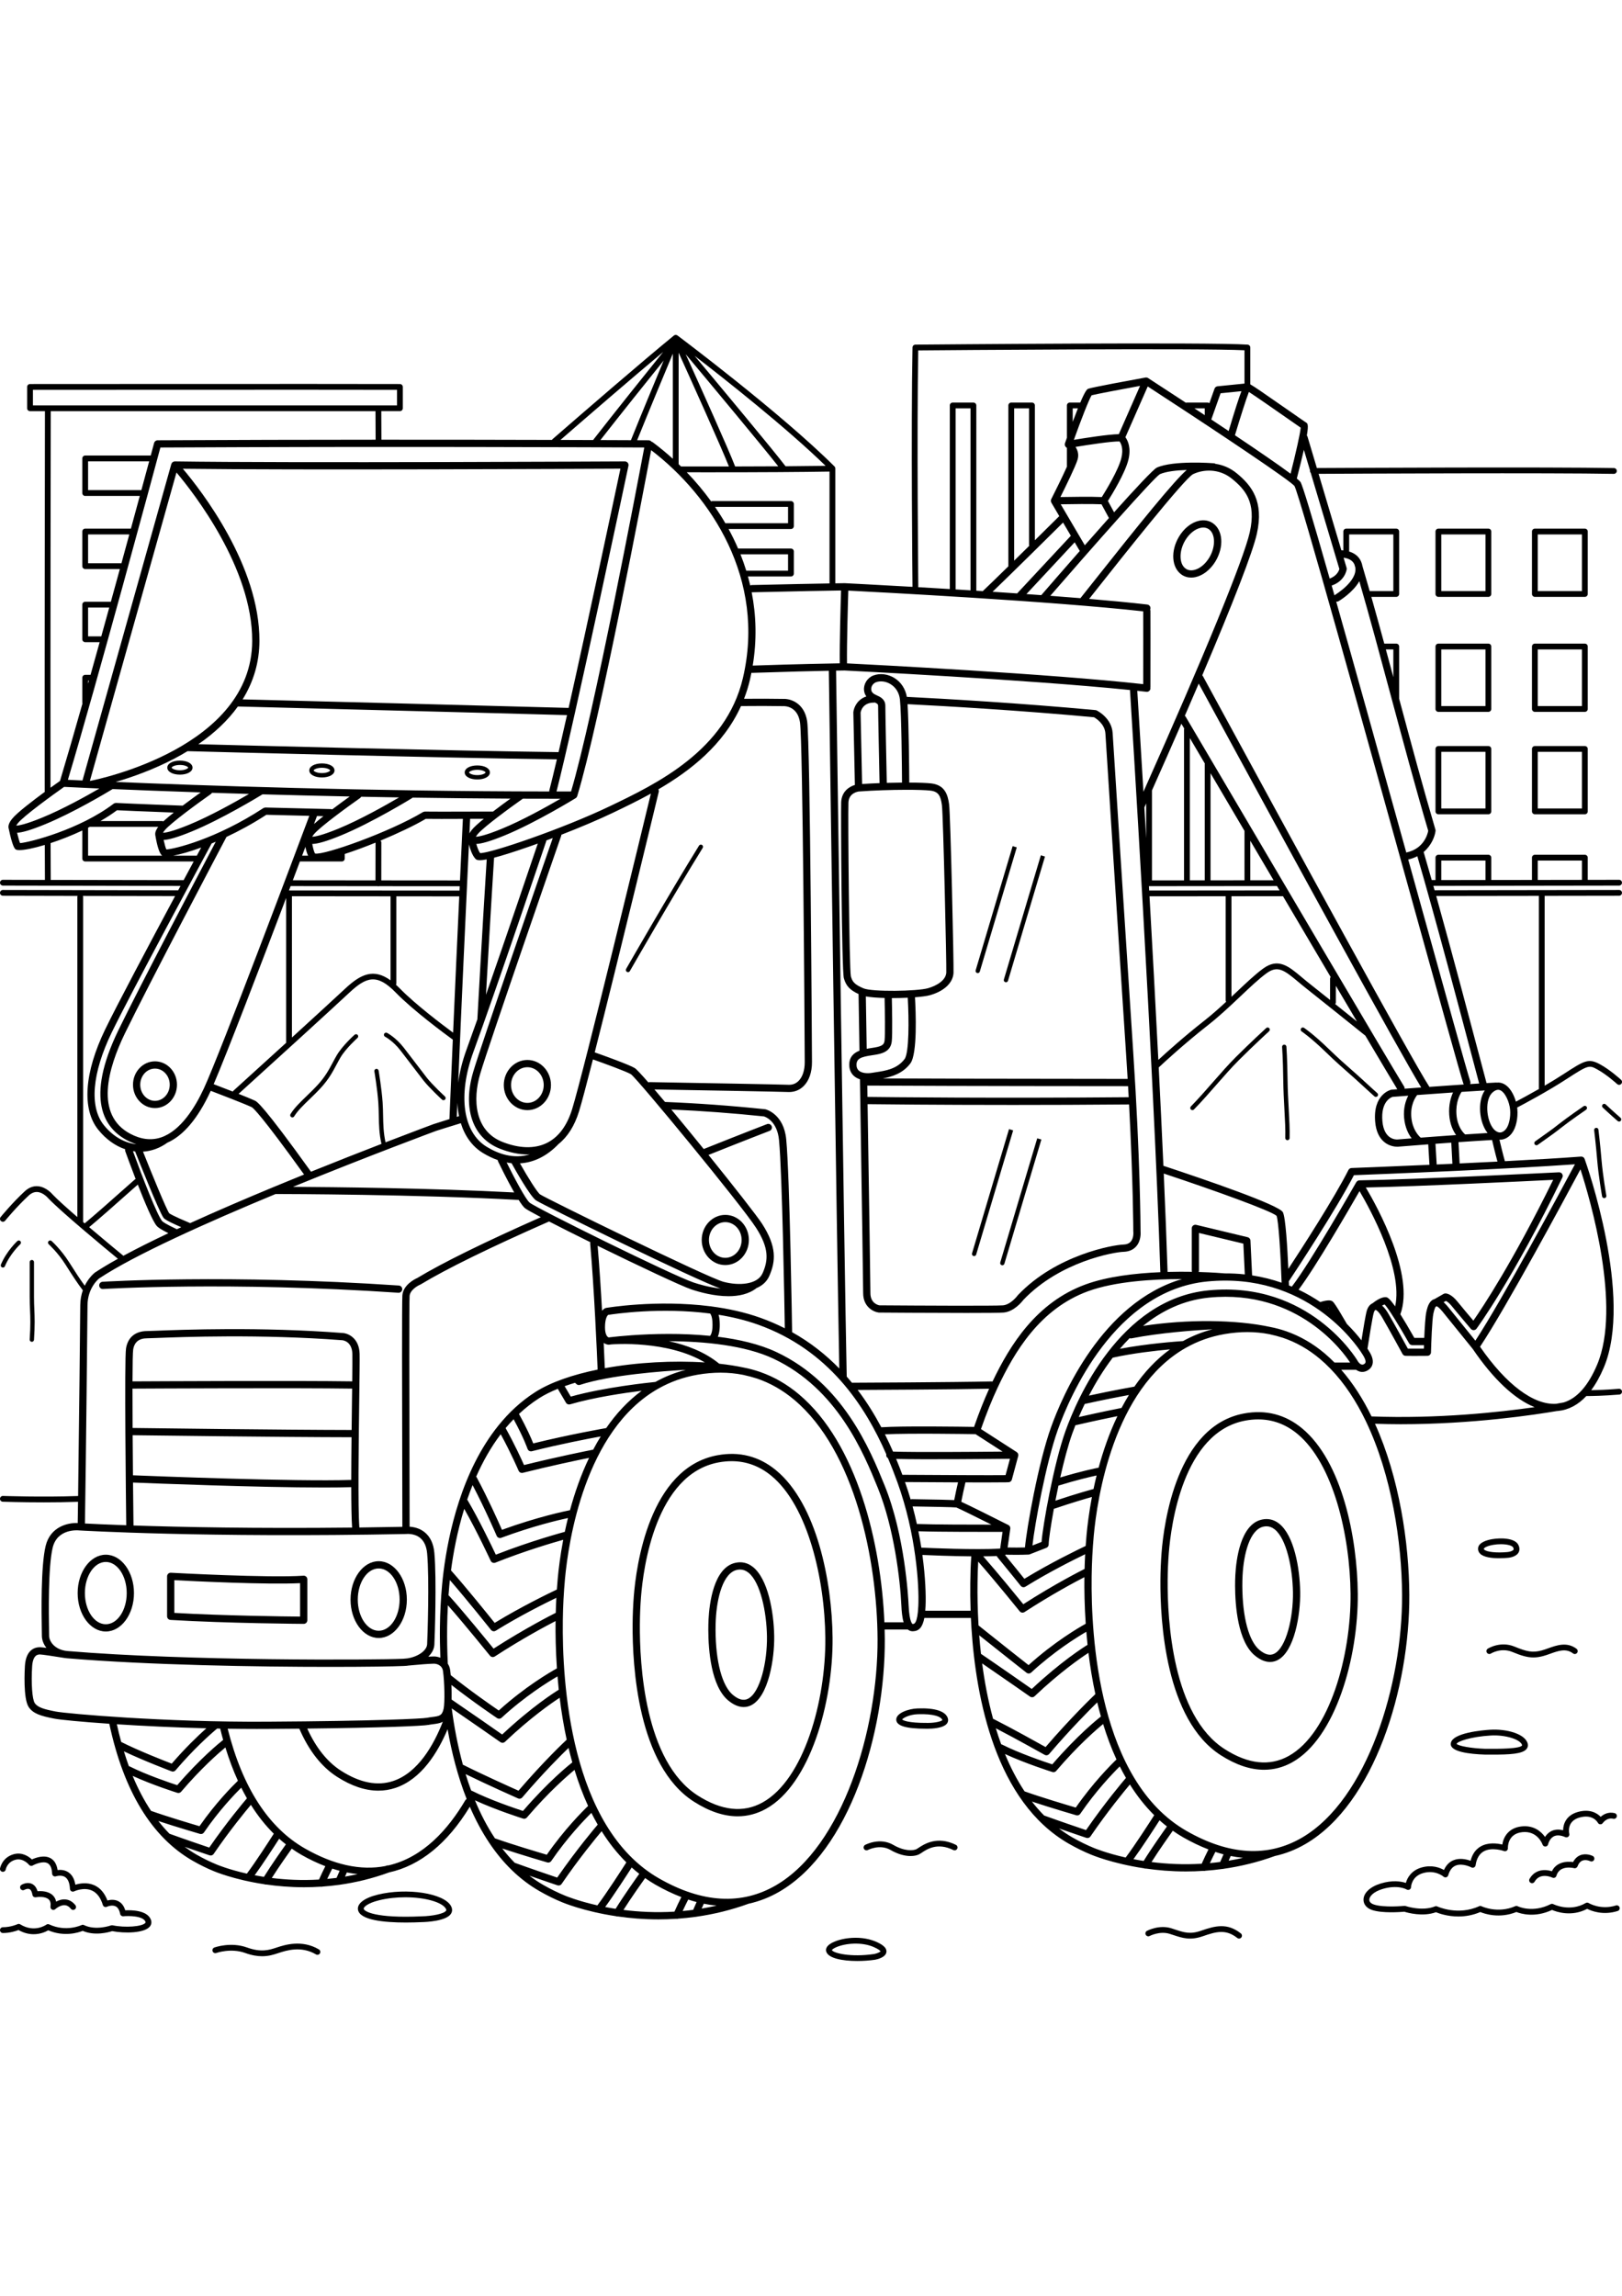 <?xml version="1.0" encoding="utf-8"?>
<!-- Generator: Adobe Illustrator 27.5.0, SVG Export Plug-In . SVG Version: 6.00 Build 0)  -->
<svg xmlns="http://www.w3.org/2000/svg" xmlns:xlink="http://www.w3.org/1999/xlink" viewBox="0 0 2000 2004.594" width="595" height="842" preserveAspectRatio="xMidYMid meet" data-scaled="true">
<path d="M1605.37,1347.85c-20.623-17.013-44.643-23.148-71.394-18.223c-83.088,15.297-98.849,135.086-101.698,171.435
	c-0.872,11.115-1.353,22.593-1.437,34.124c-0.363,50.3,6.159,172.014,74.418,215.733c18.659,11.952,36.513,17.937,53.4,17.937
	c12.015,0,23.542-3.031,34.518-9.099c53.585-29.628,81.745-129.279,81.034-208.001
	C1673.593,1483.39,1655.196,1388.963,1605.37,1347.85z M1588.856,1751.944c-23.305,12.884-49.812,10.013-78.784-8.545
	c-64.512-41.319-70.654-159.329-70.302-208.151c0.08-11.318,0.554-22.586,1.409-33.489c2.727-34.745,17.589-149.208,94.416-163.351
	c5.371-0.99,10.613-1.482,15.733-1.482c17.784,0,33.998,5.96,48.361,17.812c44.413,36.649,64.948,125.401,65.594,197.102
	C1665.969,1627.98,1639.417,1723.987,1588.856,1751.944z"/>
<path d="M1577.214,1465.428c-6.351-5.022-13.508-6.7-21.272-4.998c-26.604,5.828-31.738,49.826-32.708,68.471
	c-0.227,4.349-0.335,8.834-0.318,13.33c0.091,24.613,3.383,68.492,24.404,85.829c7.213,5.947,13.525,7.893,18.698,7.893
	c3.505,0,6.484-0.893,8.866-2.04c21.47-10.341,28.763-57.16,28.317-84.242C1602.705,1519.899,1595.604,1479.972,1577.214,1465.428z
	 M1571.009,1625.867c-5.218,2.522-11.115,0.987-18.011-4.694c-13.1-10.808-21.01-40.332-21.153-78.976
	c-0.018-4.328,0.087-8.643,0.303-12.828c1.392-26.695,8.876-56.529,25.704-60.219c1.294-0.282,2.553-0.426,3.777-0.426
	c3.596,0,6.909,1.228,10.045,3.708c14.837,11.736,22.116,48.343,22.597,77.385
	C1594.785,1580.756,1586.034,1618.633,1571.009,1625.867z"/>
<path d="M956.846,1399.611c-20.888-17.236-45.218-23.448-72.311-18.457c-84.178,15.496-100.145,136.875-103.032,173.709
	c-0.884,11.286-1.374,22.921-1.458,34.584c-0.366,50.973,6.245,174.32,75.399,218.614c18.905,12.109,36.991,18.171,54.094,18.171
	c12.17,0,23.846-3.073,34.961-9.218c54.292-30.019,82.823-130.999,82.101-210.77
	C1025.973,1536.958,1007.331,1441.265,956.846,1399.611z M940.178,1809.202c-23.647,13.083-50.535,10.156-79.918-8.66
	c-65.41-41.894-71.643-161.537-71.287-211.031c0.082-11.45,0.563-22.873,1.43-33.949c2.762-35.226,17.831-151.283,95.747-165.625
	c5.448-1.004,10.77-1.503,15.96-1.503c18.04,0,34.487,6.044,49.053,18.066c45.032,37.155,65.853,127.134,66.509,199.829
	C1018.369,1683.519,991.448,1780.854,940.178,1809.202z"/>
<path d="M928.309,1518.79c-6.421-5.078-13.66-6.784-21.512-5.057c-26.922,5.905-32.12,50.464-33.104,69.346
	c-0.23,4.387-0.338,8.935-0.321,13.511c0.094,24.937,3.432,69.395,24.712,86.942c7.3,6.023,13.686,7.99,18.916,7.99
	c3.542,0,6.553-0.903,8.96-2.061c21.737-10.47,29.119-57.896,28.666-85.331C954.126,1573.969,946.934,1533.519,928.309,1518.79z
	 M922.086,1681.419c-5.322,2.557-11.318,1.001-18.319-4.775c-13.293-10.958-21.317-40.901-21.465-80.089
	c-0.017-4.408,0.087-8.786,0.309-13.009c1.411-27.075,9.01-57.345,26.1-61.094c1.318-0.289,2.597-0.432,3.843-0.432
	c3.657,0,7.026,1.249,10.216,3.77c15.058,11.91,22.442,49.034,22.928,78.488C946.217,1635.657,937.336,1674.074,922.086,1681.419z"
	/>
<path d="M127.055,1176.195c1.524-0.091,154.708-9.514,364.154,4.621c0.101,0.007,0.204,0.01,0.305,0.01
	c2.328,0,4.29-1.807,4.449-4.164c0.166-2.459-1.693-4.586-4.154-4.754c-210.064-14.181-363.793-4.719-365.321-4.621
	c-2.459,0.153-4.328,2.277-4.171,4.736C122.474,1174.486,124.584,1176.376,127.055,1176.195z"/>
<path d="M1058.652,813.144l1.134,69.273c-6.88,2.635-12.616,7.473-12.616,17.409c0,5.821,2.134,10.693,6.173,14.09
	c1.95,1.642,4.333,2.888,7.012,3.757c2.273,141.792,3.971,256.123,3.971,263.63c0,16.863,12.427,23.005,18.998,23.894
	c0.188,0.028,0.377,0.042,0.565,0.042c3.791,0.028,63.557,0.481,107.628,0.481c23.113,0,41.905-0.126,46.052-0.499
	c12.957-1.175,22.799-13.606,24.355-15.674c45.141-47.297,111.872-58.859,123.158-59.173c6.871-0.195,12.263-2.508,16.026-6.874
	c5.953-6.909,5.413-16.556,5.242-18.432c-0.017-4.967-0.419-90.485-9.005-220.321c-8.956-135.505-24.369-377.049-25.408-393.835
	c-1.161-18.649-18.893-27.548-19.65-27.917c-0.485-0.237-1.011-0.385-1.548-0.436c-92.987-8.646-185.149-13.914-232.58-16.318
	c-1.67-9.829-7.165-18.25-15.397-23.295c-8.109-4.968-17.766-6.126-25.837-3.08c-7.397,2.794-12.252,10.454-11.541,18.216
	c0.292,3.187,1.415,5.653,2.877,7.652c-11.088,3.575-15.347,13.405-16.015,19.184c-0.021,0.207-0.031,0.415-0.028,0.622
	c0.504,20.003,1.139,50.051,1.892,89.291c-7.133,2.1-16.379,8.161-16.896,21.355c-0.495,12.68,0.621,207.007,3.303,216.819
	c2.572,9.414,7.358,14.61,18.23,19.63C1058.729,812.812,1058.65,812.965,1058.652,813.144z M1067.622,815.498
	c5.886,1.066,14.12,1.684,23.125,1.932c0.379,16.437,0.796,45.486-0.029,52.587c-0.684,5.88-4.471,7.366-16.277,9.119l-0.541,0.08
	c-1.636,0.242-3.407,0.511-5.221,0.841L1067.622,815.498z M1056.099,899.826c0-7.706,5.633-9.785,19.109-11.78l0.544-0.08
	c9.912-1.47,22.252-3.301,23.832-16.919c1.006-8.63,0.327-43.18,0.098-53.492c0.22,0,0.439,0.003,0.659,0.003
	c6.389,0,12.871-0.164,18.961-0.459c1.521,26.753,1.738,68.018-3.891,75.586c-9.159,12.31-23.629,14.492-35.254,16.242
	c-1.66,0.251-3.233,0.488-4.691,0.741c-6.812,1.181-13.082,0.187-16.375-2.584C1057.08,905.391,1056.099,903.016,1056.099,899.826z
	 M1391.722,939.752c-164.044,1.445-300.256-0.088-322.088-0.357c-0.074-4.62-0.148-9.275-0.223-13.963
	c21.635,0.174,136.913,0.62,321.547,0.702C1391.223,930.746,1391.478,935.286,1391.722,939.752z M1394.318,1117.706
	c-2.086,2.4-5.19,3.624-9.487,3.746c-11.907,0.331-82.324,12.472-129.565,62.144c-0.14,0.143-0.269,0.303-0.387,0.46
	c-0.08,0.115-8.367,11.391-18.119,12.273c-9.26,0.84-103.554,0.356-152.448-0.014c-1.929-0.366-11.056-2.738-11.056-15.011
	c0-6.984-1.458-105.713-3.48-232.978c15.501,0.191,84.456,0.968,179.181,0.968c43.258,0,91.907-0.164,143.245-0.618
	c5.076,96.261,5.221,155.914,5.221,156.624c0,0.164,0.01,0.349,0.031,0.513C1397.46,1105.886,1398.227,1113.21,1394.318,1117.706z
	 M1363.022,491.467c1.043,16.788,16.455,258.356,25.415,393.872c0.725,10.958,1.385,21.565,1.998,31.867
	c-150.809-0.068-257.687-0.39-301.902-0.595c11.137-2.05,24.768-6.131,34.043-18.596c8.811-11.844,6.646-63.903,5.638-81.465
	c8.062-0.619,14.744-1.495,18.483-2.554c17.508-4.963,28.362-15.22,29.035-27.44c0.471-8.545-3.697-194.742-5.441-207.832
	c-1.632-12.238-5.43-23.832-22.018-25.786c-5.299-0.625-15.109-0.981-27.109-1.035c-0.099-16.286-0.548-72.379-2.095-96.673
	c47.588,2.422,138.293,7.637,229.929,16.136C1351.75,472.949,1362.297,479.759,1363.022,491.467z M1080.078,428.22
	c5.416-2.047,12.329-1.149,18.017,2.34c6.547,4.011,10.645,10.679,11.541,18.774c1.927,17.41,2.482,84.639,2.597,102.581
	c-5.976,0.044-12.303,0.158-18.778,0.342c-0.388-18.516-1.833-88.317-1.785-95.08c0.052-8.128-6.948-11.197-9.94-12.507
	c-5.28-2.311-7.16-4.178-7.453-7.401C1073.883,432.964,1076.97,429.394,1080.078,428.22z M1077.406,453.308
	c0.181,0,0.377,0.009,0.537,0.005c0.298,0,0.56-0.112,0.842-0.168c3.349,1.545,3.967,2.512,3.958,3.973
	c-0.049,6.986,1.402,76.92,1.788,95.436c-7.231,0.277-14.49,0.649-21.512,1.113c-0.741-38.533-1.37-68.138-1.865-87.986
	C1061.45,463.825,1063.741,453.308,1077.406,453.308z M1049.149,790.72c-2.005-9.3-3.68-197.101-3.013-214.183
	c0.46-11.74,11.401-13.468,12.929-13.653c18.958-1.391,40.282-2.044,57.658-2.079c0,0,0.001,0,0.001,0c0.007,0,0.014,0,0.021,0
	c0.001,0,0.001,0,0.002,0c13.589-0.027,24.76,0.325,30.481,0.998c10.195,1.203,12.706,6.794,14.213,18.099
	c1.583,11.876,5.807,198.361,5.378,206.161c-0.534,9.699-12.001,16.35-22.555,19.341c-13.511,3.826-68.921,4.642-79.464,0.183
	C1053.515,800.817,1050.941,797.277,1049.149,790.72z"/>
<path d="M396.919,528.278c-9.007,0-15.545,3.636-15.545,8.646c0,5.01,6.538,8.646,15.545,8.646c9.007,0,15.545-3.636,15.545-8.646
	C412.464,531.914,405.926,528.278,396.919,528.278z M396.919,540.213c-6.684,0-10.188-2.443-10.188-3.289
	c0-0.846,3.503-3.289,10.188-3.289c6.684,0,10.188,2.443,10.188,3.289C407.106,537.77,403.603,540.213,396.919,540.213z"/>
<path d="M588.531,530.777c-9.007,0-15.545,3.636-15.545,8.646c0,5.01,6.538,8.646,15.545,8.646c9.007,0,15.545-3.636,15.545-8.646
	C604.075,534.413,597.538,530.777,588.531,530.777z M588.531,542.712c-6.684,0-10.188-2.443-10.188-3.289
	c0-0.846,3.503-3.289,10.188-3.289c6.684,0,10.188,2.443,10.188,3.289C598.718,540.269,595.215,542.712,588.531,542.712z"/>
<path d="M221.842,524.809c-9.007,0-15.543,3.636-15.543,8.646c0,5.01,6.536,8.646,15.543,8.646c9.007,0,15.545-3.636,15.545-8.646
	C237.387,528.445,230.849,524.809,221.842,524.809z M221.842,536.744c-6.684,0-10.186-2.443-10.186-3.289
	c0-0.846,3.502-3.289,10.186-3.289c6.684,0,10.188,2.443,10.188,3.289C232.03,534.301,228.526,536.744,221.842,536.744z"/>
<path d="M466.951,1606.416c19.144,0,34.719-21.233,34.719-47.332s-15.574-47.332-34.719-47.332c-19.144,0-34.72,21.233-34.72,47.332
	S447.806,1606.416,466.951,1606.416z M466.951,1520.681c14.221,0,25.79,17.229,25.79,38.403s-11.569,38.403-25.79,38.403
	c-14.221,0-25.792-17.229-25.792-38.403S452.729,1520.681,466.951,1520.681z"/>
<path d="M130.467,1598.408c19.144,0,34.72-21.233,34.72-47.332s-15.576-47.332-34.72-47.332c-19.144,0-34.718,21.233-34.718,47.332
	S111.323,1598.408,130.467,1598.408z M130.467,1512.673c14.221,0,25.792,17.229,25.792,38.403s-11.571,38.403-25.792,38.403
	c-14.221,0-25.79-17.229-25.79-38.403S116.246,1512.673,130.467,1512.673z"/>
<path d="M210.218,1584.136c69.441,4.213,163.3,4.865,164.24,4.872c0.01,0,0.019,0,0.03,0c1.179,0,2.311-0.467,3.146-1.297
	c0.844-0.837,1.318-1.978,1.318-3.167v-50.471c0-1.238-0.515-2.42-1.421-3.264c-0.905-0.848-2.114-1.266-3.359-1.189
	c-42.207,2.989-162.23-3.585-163.438-3.652c-1.222-0.056-2.426,0.373-3.315,1.214c-0.891,0.844-1.395,2.016-1.395,3.244v49.254
	C206.024,1582.04,207.862,1583.993,210.218,1584.136z M214.952,1535.137c22.124,1.165,113.806,5.73,155.071,3.676v41.228
	c-19.088-0.181-95.14-1.102-155.071-4.569V1535.137z"/>
<path d="M1456.929,295.535c3.495,2.427,7.537,3.664,11.879,3.664c1.705,0,3.456-0.19,5.239-0.572
	c9.351-2.005,18.589-9.291,24.717-19.488c10.638-17.702,9.27-38.304-3.111-46.903c-4.865-3.385-10.784-4.454-17.118-3.094
	c-9.351,2.005-18.59,9.291-24.714,19.488C1443.184,266.329,1444.548,286.931,1456.929,295.535z M1461.474,253.229
	c4.879-8.119,11.956-13.86,18.935-15.356c0.966-0.207,2.096-0.363,3.31-0.363c2.159,0,4.586,0.492,6.843,2.06
	c8.249,5.729,8.5,21.742,0.551,34.97c-4.879,8.119-11.959,13.86-18.938,15.356c-2.686,0.579-6.623,0.752-10.153-1.693
	C1453.776,282.472,1453.525,266.457,1461.474,253.229z"/>
<path d="M650.289,893.848c-16.033,0-29.077,13.874-29.077,30.927s13.044,30.927,29.077,30.927c16.033,0,29.075-13.874,29.075-30.927
	S666.323,893.848,650.289,893.848z M650.289,946.774c-11.11,0-20.148-9.868-20.148-21.999s9.038-21.999,20.148-21.999
	c11.108,0,20.147,9.868,20.147,21.999S661.398,946.774,650.289,946.774z"/>
<path d="M894.313,1146.689c16.033,0,29.075-13.874,29.075-30.926c0-17.055-13.042-30.929-29.075-30.929
	c-16.033,0-29.077,13.874-29.077,30.929C865.236,1132.815,878.28,1146.689,894.313,1146.689z M894.313,1093.763
	c11.108,0,20.147,9.87,20.147,22c0,12.13-9.039,21.997-20.147,21.997c-11.11,0-20.148-9.867-20.148-21.997
	C874.164,1103.633,883.203,1093.763,894.313,1093.763z"/>
<path d="M191.102,895.542c-14.95,0-27.112,12.927-27.112,28.815s12.162,28.816,27.112,28.816c14.95,0,27.112-12.927,27.112-28.816
	S206.052,895.542,191.102,895.542z M191.102,944.244c-10.025,0-18.183-8.922-18.183-19.887s8.158-19.887,18.183-19.887
	c10.025,0,18.183,8.922,18.183,19.887S201.127,944.244,191.102,944.244z"/>
<path d="M865.605,628.754c-1.245-0.774-2.886-0.389-3.666,0.858c-36.773,59.288-89.383,151.081-89.912,152
	c-0.729,1.276-0.288,2.902,0.987,3.633c0.419,0.241,0.872,0.354,1.322,0.354c0.922,0,1.821-0.481,2.311-1.339
	c0.528-0.921,53.092-92.632,89.816-151.84C867.238,631.169,866.854,629.528,865.605,628.754z"/>
<path d="M1204.83,786.662c0.255,0.073,0.509,0.11,0.757,0.11c1.151,0,2.208-0.75,2.553-1.906
	c17.592-59.377,45.591-153.088,45.591-153.088l-5.099-1.524c0,0-28.006,93.719-45.599,153.099
	C1202.619,784.763,1203.421,786.244,1204.83,786.662z"/>
<path d="M1239.62,797.964c0.255,0.073,0.509,0.11,0.757,0.11c1.151,0,2.208-0.75,2.553-1.906
	c17.592-59.377,45.591-153.086,45.591-153.086l-5.099-1.524c0,0-28.006,93.717-45.599,153.097
	C1237.409,796.065,1238.211,797.545,1239.62,797.964z"/>
<path d="M1244.164,979.118c0,0-28.006,93.719-45.598,153.097c-0.415,1.409,0.387,2.891,1.796,3.31
	c0.255,0.073,0.509,0.108,0.757,0.108c1.151,0,2.208-0.746,2.553-1.904c17.592-59.375,45.592-153.086,45.592-153.086
	L1244.164,979.118z"/>
<path d="M1233.356,1143.515c-0.415,1.409,0.387,2.891,1.796,3.31c0.255,0.073,0.509,0.108,0.757,0.108
	c1.151,0,2.208-0.746,2.553-1.904c17.592-59.371,45.591-153.085,45.591-153.085l-5.099-1.524
	C1278.954,990.42,1250.948,1084.14,1233.356,1143.515z"/>
<path d="M1996.434,691.402c1.971-0.003,3.568-1.604,3.564-3.577c-0.004-1.971-1.601-3.566-3.571-3.566c-0.004,0-0.004,0-0.007,0
	c-77.616,0.126-153.278,0.235-226.943,0.331c-0.191,0-0.356,0.08-0.539,0.109c-0.514-1.832-1.026-3.655-1.536-5.462
	c74.325-0.097,150.68-0.208,229.032-0.334c1.971-0.003,3.568-1.604,3.564-3.577c-0.004-1.971-1.601-3.566-3.571-3.566
	c-0.004,0-0.004,0-0.007,0c-12.966,0.021-25.791,0.041-38.647,0.061v-27.375c0-1.972-1.597-3.571-3.571-3.571h-61.638
	c-1.974,0-3.571,1.599-3.571,3.571v27.479c-16.833,0.025-33.541,0.049-50.178,0.072v-27.551c0-1.972-1.597-3.571-3.571-3.571H1773.6
	c-1.974,0-3.571,1.599-3.571,3.571v27.645c-1.459,0.002-2.944,0.004-4.401,0.006c-0.081,0-0.149,0.041-0.229,0.046
	c-3.502-12.361-6.855-24.008-9.988-34.652c9.725-8.214,13.846-19.314,14.653-25.891c0.073-0.607,0.021-1.221-0.15-1.807
	c-14.962-50.641-30.069-106.736-44.713-161.246v-64.37c0-1.972-1.597-3.572-3.571-3.572h-14.752
	c-5.379-19.765-10.687-38.994-15.964-57.648h30.717c1.974,0,3.571-1.599,3.571-3.571v-76.971c0-1.972-1.597-3.571-3.571-3.571
	h-61.639c-1.974,0-3.571,1.599-3.571,3.571v23.287c-0.884-0.082-1.72-0.141-2.455-0.165c-11.185-37.566-20.868-70.062-28.077-94.245
	c44.341-0.234,286.359-1.428,364.052,0.038c1.929-0.002,3.599-1.536,3.638-3.503c0.035-1.972-1.531-3.601-3.505-3.639
	c-79.093-1.487-328.141-0.229-366.31-0.027c-7.255-24.335-11.504-38.575-11.504-38.575c-0.182-0.607-0.486-1.139-0.87-1.594
	c2.43-14.042,0.778-15.001-1.191-16.106c-1.088-0.647-9.612-6.599-18.635-12.899c-33.853-23.637-45.326-31.435-49.892-34.014V15.592
	c0-1.873-1.447-3.427-3.313-3.563c-44.674-3.228-394.785-0.143-409.667-0.009c-1.932,0.017-3.502,1.569-3.54,3.503
	c-1.95,101.411-0.021,293.146,0,295.072c0,0.006,0.004,0.011,0.004,0.017c-46.814-2.687-80.069-4.349-83.287-4.506
	c-0.016-0.001-0.029-0.01-0.045-0.011c-0.014,0-0.026,0.007-0.04,0.007c-0.061-0.003-0.149-0.007-0.173-0.008
	c-0.137,0.002-4.26,0.063-11.628,0.187v-141.59c0-0.949-0.377-1.859-1.05-2.529C962.789,96.17,836.616,1.658,835.348,0.711
	c-0.096-0.072-0.21-0.099-0.311-0.16c-0.11-0.067-0.21-0.142-0.326-0.196c-0.085-0.04-0.168-0.071-0.256-0.104
	c-0.212-0.08-0.426-0.117-0.646-0.155c-0.152-0.026-0.295-0.06-0.45-0.066C833.307,0.028,833.263,0,833.21,0
	c-0.011,0-0.021,0.007-0.032,0.007c-0.235,0.002-0.461,0.067-0.692,0.116c-0.136,0.028-0.27,0.031-0.402,0.076
	c-0.061,0.02-0.119,0.042-0.18,0.066c-0.138,0.054-0.248,0.144-0.377,0.214c-0.195,0.106-0.402,0.185-0.579,0.329
	c-40.227,32.898-111.115,94.238-149.791,127.874c-0.265,0.23-0.435,0.518-0.615,0.8c-56.292-0.155-128.971-0.287-210.296-0.267
	c0.006-0.088,0.05-0.163,0.05-0.252c-0.04-13.26-0.091-25.008-0.149-34.935h22.948c1.972,0,3.571-1.599,3.571-3.571V64.158
	c0-1.969-1.592-3.564-3.561-3.571c-81.688-0.256-452.347-0.003-456.082,0c-1.972,0.002-3.57,1.599-3.57,3.571v26.297
	c0,1.972,1.599,3.571,3.571,3.571H55.42c-0.058,33.801-0.498,299.514-0.31,468.341c0,0.331,0.105,0.63,0.189,0.935
	c-15.037,11.045-34.534,25.967-40.187,33.058c-1.564,1.963-5.924,7.432-4.366,12.264c4.578,22.07,7.426,24.638,8.364,25.478
	c0.776,0.692,2.448,1.029,4.872,1.029c6.264,0,17.545-2.252,31.251-6.366c0.048,16.719,0.107,31.288,0.181,43.115
	c-34.236-0.073-51.833-0.121-51.833-0.121c-0.003,0-0.007,0-0.01,0c-1.969,0-3.566,1.592-3.571,3.561
	c-0.005,1.974,1.589,3.577,3.561,3.582c0,0,75.637,0.205,219.033,0.418c-0.944,1.758-1.903,3.546-2.872,5.352
	c-141.543-0.213-216.14-0.414-216.14-0.414c-0.003,0-0.007,0-0.01,0c-1.969,0-3.566,1.592-3.571,3.561
	c-0.005,1.974,1.589,3.577,3.561,3.582c0,0,31.427,0.085,92.115,0.203c-0.192,0.439-0.306,0.918-0.306,1.428v394.472
	c-12.874-11.147-24.417-21.493-30.343-27.674c-0.316-0.391-7.847-9.56-18.389-10.327c-5.767-0.429-11.164,1.674-16.101,6.226
	c-15.065,13.892-29.136,31.016-29.728,31.738c-1.25,1.528-1.027,3.777,0.499,5.026c1.528,1.252,3.777,1.032,5.026-0.499
	c0.143-0.174,14.355-17.47,29.044-31.013c3.465-3.195,6.988-4.569,10.704-4.36c7.438,0.523,13.34,7.638,13.59,7.924
	c16.056,16.764,69.319,60.892,85.712,74.387c-10.774,5.978-20.349,11.687-28.358,17.019c-0.458,0.348-7.371,5.719-12.509,16.166
	c-5.466-7.343-11.583-16.719-19.263-28.882c-9.853-15.597-21.16-25.767-21.636-26.193c-1.099-0.977-2.78-0.882-3.76,0.213
	c-0.978,1.095-0.882,2.78,0.213,3.756c0.112,0.101,11.225,10.097,20.681,25.07c8.635,13.67,15.333,23.886,21.396,31.717
	c-1.845,5.192-3.133,11.284-3.183,18.342c-0.137,19.145-1.446,147.815-2.655,235.253c-44.178,1.565-92.124-0.076-92.614-0.09
	c-1.967-0.146-3.624,1.472-3.693,3.442c-0.068,1.97,1.474,3.627,3.446,3.693c0.331,0.014,22.557,0.771,50.678,0.771
	c13.278,0,27.863-0.181,42.083-0.679c-0.132,9.344-0.263,18.141-0.39,26.189c-12.392-0.547-33.81,4.591-39.533,28.169
	c-6.048,24.934-5.096,82.561-4.736,104.258c0.051,3.027,0.087,5.256,0.087,6.463c0,5.083,1.974,10.39,5.604,15.006
	c-3.673-0.495-6.67-0.839-7.926-0.839c-6.391,0-17.306,2.992-18.593,23.026c-0.262,4.102-2.363,40.36,4.717,50.823
	c5.385,7.963,14.512,10.934,31.696,14.23c7.115,1.366,32.224,3.865,67.641,6.287c17.749,83.213,52.453,140.109,103.161,169.09
	c8.726,4.991,17.465,9.274,25.872,12.699c0.488,0.211,24.51,10.399,62.155,16.053c0.539,0.218,1.094,0.363,1.655,0.363
	c0.156,0,0.307-0.042,0.461-0.059c13.998,2.011,29.788,3.382,46.917,3.382c6.73,0,13.675-0.227,20.784-0.691
	c0.191,0.025,0.381,0.105,0.57,0.105c0.48,0,0.948-0.089,1.396-0.237c6.589-0.473,13.319-1.159,20.176-2.106
	c0.033,0.001,0.065,0.02,0.097,0.02c0.463,0,0.916-0.085,1.352-0.224c19.351-2.765,39.658-7.554,60.408-15.141
	c38.078-8.33,71.914-35.544,99.535-80.998c6.707,15.585,14.625,30.604,23.958,44.538c0.018,0.039,0.051,0.068,0.07,0.106
	c16.161,24.099,36.545,44.932,62.308,59.656c9.298,5.319,18.614,9.888,27.593,13.543c0.521,0.227,26.146,11.095,66.305,17.123
	c0.552,0.23,1.122,0.382,1.697,0.382c0.171,0,0.337-0.045,0.507-0.064c14.936,2.147,31.786,3.611,50.069,3.611
	c7.187,0,14.605-0.242,22.198-0.74c0.202,0.027,0.403,0.112,0.603,0.112c0.488,0,0.962-0.095,1.416-0.247
	c7.042-0.504,14.234-1.237,21.564-2.249c0.052,0.002,0.104,0.016,0.156,0.016c0.467,0,0.923-0.087,1.362-0.228
	c20.504-2.927,42.017-7.992,63.996-15.99c13.193-2.889,25.983-7.887,38.32-15.087c85.845-50.104,130.156-194.493,129.56-311.227
	c-0.019-3.83-0.096-7.738-0.2-11.68h28.572c1.636,1.352,3.591,2.148,5.983,2.148c0.077,0,0.157,0,0.234,0
	c7.6-0.155,11.978-4.969,14.154-16.396h57.411c0.173,3.708,0.388,7.522,0.63,11.402c0,0.268,0.005,0.522,0.052,0.786
	c5.548,87.186,29.771,214.489,120.18,266.164c9.201,5.256,18.391,9.766,27.229,13.361c0.514,0.224,25.797,10.948,65.423,16.896
	c0.551,0.228,1.118,0.379,1.691,0.379c0.169,0,0.332-0.044,0.499-0.063c14.735,2.118,31.358,3.561,49.393,3.561
	c7.089-0.001,14.404-0.24,21.892-0.73c0.204,0.028,0.407,0.113,0.611,0.113c0.489,0,0.964-0.095,1.419-0.249
	c6.931-0.497,14.01-1.219,21.223-2.214c0.059,0.002,0.118,0.018,0.177,0.018c0.474,0,0.936-0.091,1.38-0.236
	c20.22-2.888,41.432-7.882,63.105-15.766c13.027-2.851,25.655-7.784,37.834-14.892c84.713-49.445,128.442-191.922,127.853-307.108
	c-0.326-63.932-12.402-144.733-42.328-210.822c10.704,0.356,21.333,0.568,31.782,0.568c88.616,0,165.579-11.666,192.637-16.297
	c0.409-0.031,0.824-0.02,1.232-0.061c13.048-1.285,24.717-7.449,34.925-18.375c6.08-0.012,21.324-0.224,40.73-1.83
	c1.967-0.164,3.428-1.89,3.268-3.854c-0.167-1.967-1.929-3.407-3.854-3.268c-14.462,1.198-26.533,1.608-34.16,1.744
	c5.718-7.641,10.922-16.928,15.571-27.919c36.586-86.509-21.146-250.202-23.622-257.129c-0.019-0.052-0.062-0.086-0.082-0.137
	c-0.109-0.274-0.217-0.549-0.382-0.801c-0.094-0.144-0.223-0.253-0.332-0.384c-0.086-0.104-0.165-0.205-0.259-0.3
	c-0.364-0.369-0.77-0.685-1.23-0.907c-0.008-0.004-0.017-0.005-0.025-0.008c-0.457-0.216-0.951-0.325-1.459-0.372
	c-0.123-0.012-0.241-0.016-0.366-0.018c-0.135-0.001-0.266-0.033-0.403-0.02c-25.862,1.943-59.17,3.894-93.794,5.698
	c-2.228-7.723-5.49-21.327-6.723-26.537c0.252,0.013,0.505,0.05,0.757,0.05c0.359,0,0.722-0.014,1.081-0.04
	c4.995-0.359,9.867-3.196,13.368-7.781c2.644-3.458,4.527-7.802,5.755-13.285c1.217-5.446,1.587-11.096,1.092-16.792
	c-0.049-0.568-0.117-1.165-0.2-1.78c8.45-4.433,37.485-19.892,60.548-34.878c27.588-17.927,28.191-17.596,38.309-12.068
	c11.673,6.372,24.309,17.904,24.435,18.021c1.451,1.327,3.711,1.233,5.047-0.22c1.332-1.454,1.235-3.713-0.22-5.045
	c-0.541-0.497-13.393-12.232-25.837-19.027c-14.478-7.903-19.228-4.803-45.626,12.35c-7.26,4.718-15.125,9.484-22.747,13.935
	V691.544C1934.949,691.499,1965.493,691.452,1996.434,691.402z M1896.134,648.018h54.496v23.815
	c-18.281,0.028-36.438,0.056-54.496,0.082V648.018z M1777.172,648.018h54.499v23.99c-18.289,0.025-36.449,0.05-54.499,0.074V648.018
	z M1816.98,896.864c3.02,11.418,5.385,20.364,6.897,26.02c-3.656,0.223-7.371,0.456-11.121,0.696
	c0.422-0.971,0.54-2.081,0.182-3.166c-3.781-11.422-30.455-107.573-64.226-229.302c-4.206-15.162-8.312-29.956-12.326-44.416
	c0.053-0.01,0.104-0.006,0.157-0.017c4.155-0.918,7.818-2.308,11.085-3.994C1769.347,716.766,1801.396,837.932,1816.98,896.864z
	 M1676.36,1055.517c13.029,22.146,54.051,96.799,43.919,142.111c-7.638-10.902-9.872-11.171-11.233-11.326
	c-5.753-0.667-13.668,5.11-16.692,7.525c-3.126,1.36-5.611,4.48-6.983,8.965c-1.48,4.835-4.658,24.167-6.637,36.682
	c-4.363-5.611-10.368-12.677-18.071-20.336c-0.022-0.042-0.02-0.09-0.044-0.131c-14.812-25.701-16.759-27.005-17.697-27.637
	c-1.036-0.701-3.791-2.532-14.645,0.795c-0.109,0.034-0.184,0.116-0.289,0.157c-8.077-5.431-16.975-10.632-26.751-15.301
	C1622.191,1149.154,1663.59,1077.756,1676.36,1055.517z M1737.453,1243.114c0.792,1.402,2.278,2.271,3.889,2.271h14.474
	c-0.056,1.62-0.105,3.093-0.143,4.328c-5.354,0.042-14.446,0.084-19.706,0.021c-3.952-7.237-16.413-29.998-24.006-43.063
	c-2.576-4.435-5.184-7.748-7.802-10.026c1.278-0.694,2.403-1.191,3.187-1.382
	C1711.752,1199.601,1725.766,1222.397,1737.453,1243.114z M1768.864,1188.62c-0.006,0.001-0.012,0-0.018,0.002
	c-2.022,0.48-3.595,1.642-4.888,3.115c-0.174,0.188-0.335,0.369-0.473,0.581c-2.846,3.649-4.064,8.986-4.806,12.386
	c-1.178,5.373-2.008,19.851-2.517,31.752h-12.215c-7.162-12.638-12.789-22.058-17.246-29.11
	c17.798-48.465-28.154-131.985-42.583-156.311c64.718-1.293,197.918-7.775,231.02-9.414
	c-49.888,101.594-87.444,157.872-98.409,173.58c-5.197-6.135-14.561-17.229-19.441-23.277c-7.837-9.72-13.56-10.355-15.255-10.257
	c-0.725,0.024-1.437,0.227-2.068,0.589L1768.864,1188.62z M1638.553,1199.851c-0.278-0.212-0.564-0.422-0.844-0.634
	c0.116-0.011,0.273-0.039,0.376-0.045C1638.213,1199.348,1638.4,1199.631,1638.553,1199.851z M1679.91,1256.59
	c3.805,5.803,4.161,8.723,3.791,10.149c-0.091,0.352-0.331,1.287-2.134,2.236c-1.783,0.944-3.446,0.283-4.788-0.815
	c-0.029-0.029-0.067-0.046-0.096-0.074c-1.749-1.473-2.928-3.665-3.068-3.918c-0.576-0.987-58.977-98.375-183.458-86.283
	c-109.901,10.655-162.747,135.327-176.325,173.284c-14.715,41.134-27.999,116.947-29.545,136.827l-11.251,4.391
	c2.776-25.377,16.654-101.677,31.327-142.697c14.338-40.077,70.002-171.697,184.364-182.784c7.596-0.736,14.941-1.081,22.067-1.081
	C1625.302,1165.826,1679.233,1255.446,1679.91,1256.59z M1645.474,1266.837c-3.97-4.015-8.065-7.856-12.335-11.44
	c-14.445-12.121-30.011-21.057-46.583-26.896c-0.057-0.022-0.095-0.069-0.153-0.089c-0.22-0.074-0.469-0.137-0.69-0.211
	c-6.353-2.193-12.849-3.944-19.496-5.213c-42.231-9.093-102.043-9.729-156.797-1.302c22.46-18.281,49.492-31.802,81.598-34.914
	c109.899-10.623,165.729,67.818,173.736,80.064H1645.474z M1239.193,1749.441c25.605,11.811,56.973,21.734,58.431,22.192
	c0.439,0.14,0.893,0.206,1.339,0.206c1.283,0,2.536-0.558,3.397-1.57c26.606-31.214,49.616-51.057,57.836-57.808
	c4.568,14.925,10.005,29.612,16.472,43.708c-7.012,6.736-28.859,28.612-50.215,59.297c-10.18-3-43.083-12.803-63.1-19.972
	C1253.855,1781.224,1245.888,1765.679,1239.193,1749.441z M1357.468,1703.188c-4.073,3.179-29.171,23.283-59.963,59.024
	c-9.371-3.066-40.287-13.487-62.102-24.508c-0.285-0.143-0.589-0.164-0.886-0.242c-2.393-6.506-4.593-13.091-6.621-19.731
	c25.775,13.341,59.797,32.495,60.168,32.703c0.687,0.387,1.441,0.576,2.187,0.576c1.273,0,2.529-0.544,3.401-1.57
	c26.154-30.68,50.029-54.585,59.292-63.644C1354.329,1691.602,1355.843,1697.403,1357.468,1703.188z M1289.243,1740.86
	c-10.125-5.668-42.055-23.434-64.028-34.535c-0.217-0.109-0.45-0.113-0.674-0.184c-6.281-22.958-10.602-46.222-13.521-68.407
	c24.633,16.837,58.654,40.662,59.03,40.923c0.771,0.544,1.667,0.809,2.56,0.809c1.112,0,2.218-0.415,3.073-1.224
	c31.137-29.538,56.624-47.147,66.431-53.528c2.01,16.459,4.789,33.613,8.522,50.889
	C1347.775,1678.329,1320.354,1704.654,1289.243,1740.86z M878.432,1216.349c0.737,11.386-1.531,16.185-2.942,17.61
	c-17.464-1.745-34.821-2.379-50.809-2.379c-34.456,0-62.497,2.933-71.614,4.006c-0.025,0.002-0.08,0.007-0.1,0.008
	c-0.007,0.001-0.013,0.005-0.02,0.006c-1.002,0.118-1.831,0.219-2.337,0.284c-1.726-0.408-4.632-3.422-4.625-12.524
	c0.007-10.899,2.877-14.376,3.782-15.203c7.561-1.21,64.644-9.705,125.853-1.718C876.027,1206.87,877.978,1209.346,878.432,1216.349
	z M634.676,1883.53c-5.484-5.54-10.612-11.429-15.402-17.62c24.243,8.058,55.152,17.068,55.524,17.176
	c0.412,0.119,0.832,0.178,1.247,0.178c1.447,0,2.839-0.708,3.687-1.946c19.682-28.802,40.651-50.618,49.461-59.325
	c2.456,4.935,5.09,9.75,7.819,14.496c-2.673,3.115-25.931,30.441-49.969,65.271C678.437,1898.848,654.102,1890.573,634.676,1883.53z
	 M674.203,1873.606c-10.255-3.02-43.607-12.955-63.929-20.229c-9.707-14.584-17.837-30.422-24.627-46.87
	c25.97,11.993,57.849,22.078,59.326,22.543c0.441,0.14,0.893,0.206,1.341,0.206c1.285,0,2.536-0.558,3.397-1.569
	c27.041-31.723,50.422-51.864,58.7-58.659c4.639,15.168,10.164,30.094,16.737,44.418
	C718.073,1820.24,695.884,1842.446,674.203,1873.606z M705.684,1759.756c-4.05,3.161-29.545,23.56-60.825,59.874
	c-9.455-3.09-40.839-13.668-62.997-24.86c-0.286-0.144-0.591-0.166-0.889-0.244c-2.478-6.712-4.766-13.489-6.849-20.299
	c26.744,13.143,64.229,29.762,64.638,29.942c0.582,0.258,1.198,0.384,1.807,0.384c1.278,0,2.53-0.551,3.399-1.569
	c26.198-30.732,48.315-52.629,57.081-61.058C702.465,1747.878,704.017,1753.825,705.684,1759.756z M639.341,1794.655
	c-10.433-4.66-45.396-20.372-67.805-31.689c-0.234-0.118-0.485-0.126-0.727-0.2c-6.539-23.77-10.911-47.56-13.805-69.569
	c24.982,17.076,59.658,41.354,60.037,41.62c0.774,0.544,1.669,0.809,2.56,0.809c1.113,0,2.22-0.415,3.074-1.224
	c31.653-30.024,57.545-47.89,67.426-54.314c2.039,16.72,4.86,34.148,8.654,51.701
	C695.744,1734.594,670.588,1758.264,639.341,1794.655z M535.584,1501.449c-1.01-11.283-5.054-19.842-12.022-25.45
	c-6.396-5.146-13.737-6.489-18.501-6.76c-0.01-16.365-0.071-42.71-0.141-72.979c-0.197-85.749-0.469-203.184,0.131-211.44
	c0.527-7.258,9.72-12.626,13.208-14.076c0.213-0.087,0.419-0.192,0.616-0.31c31.665-19.15,84.877-45.224,158.146-77.49
	c14.133,7.289,31.994,16.25,50.924,25.582c-0.195,0.573-0.29,1.189-0.232,1.831c4.932,54.709,8.439,136.694,9.193,155.178
	c-30.388,6.228-57.57,15.428-76.799,27.662c-17.725,11.278-32.715,25.409-45.457,41.182c-0.057,0.069-0.111,0.133-0.164,0.205
	c-45.232,56.124-61.629,133.255-67.521,179.559c-0.005,0.064-0.022,0.124-0.025,0.188c-0.777,6.122-1.371,11.703-1.824,16.62
	c-1.555,16.881-2.461,34.319-2.689,51.838c-0.163,12.705,0.076,25.406,0.544,37.968c-2.743-1.097-5.654-1.678-8.475-1.591
	c-2.067,0.049-4.209,0.141-6.427,0.266c4.495-4.259,7.242-9.382,7.527-14.866C536.034,1606.06,538.51,1534.181,535.584,1501.449z
	 M218.058,1102.526c-14.667-6.863-17.557-9.377-18.089-9.998c-6.075-7.078-24.458-54.33-36.049-86.263
	c0.902,0.145,1.805,0.276,2.709,0.378c3.346,8.447,29.387,73.97,34.811,81.47c0.999,1.379,2.522,3.417,22.056,11.89
	C221.671,1100.845,219.864,1101.685,218.058,1102.526z M260.931,626.959c1.678-0.689,3.372-1.396,5.089-2.13
	c-21.3,40.434-93.915,178.591-119.971,232.206c-41.479,85.348-17.379,120.825,10.142,135.557c4.028,2.156,8.034,3.846,12.014,5.117
	c-14.461-1.448-28.83-9.466-40.144-23.515c-18.089-22.468-14.582-64.042,9.623-114.062
	C160.963,812.026,252.072,643.347,260.931,626.959z M242.089,641.995h-28.499c8.56-1.546,20.504-4.895,34.492-10.033
	c-1.552,2.876-3.389,6.281-5.467,10.139C242.435,642.073,242.275,641.995,242.089,641.995z M108.601,607.542
	c0.714-0.357,1.424-0.721,2.135-1.084h84.367c-1.702,2.278-4.161,6.153-3.642,9.859c0.007,0.048-0.013,0.092-0.005,0.141
	c2.426,14.485,5.276,23.053,8.471,25.537H108.61v-34.406C108.61,607.572,108.601,607.559,108.601,607.542z M144.256,585.994
	c6.244,0.3,30.797,1.446,70.004,2.875c-4.924,3.919-9.426,7.673-12.885,10.87c-0.487-0.249-1.016-0.423-1.601-0.423h-75.888
	C131.068,595.155,137.943,590.702,144.256,585.994z M110.859,549.749l106.734-380.126c20.562,24.378,93.751,117.531,93.379,207.788
	c-0.54,130.897-188.522,170.196-199.494,172.365C111.274,549.767,111.06,549.758,110.859,549.749z M688.731,514.361
	c-130.907-1.615-381.679-8.117-444.169-9.767c20.254-13.956,36.561-29.529,48.752-46.492c28.7,0.736,331.714,8.503,405.827,10.63
	C695.445,485.164,691.938,500.555,688.731,514.361z M701.135,459.856c-67.821-1.96-351.12-9.231-401.953-10.535
	c13.593-21.965,20.611-46.074,20.717-71.872c0.383-92.955-71.753-185.597-94.429-212.414c139.43,1.79,491.11,0.13,539.549-0.112
	C758.555,195.464,726.13,348.307,701.135,459.856z M215.467,522.106c5.477-2.884,10.723-5.869,15.784-8.934
	c21.709,0.581,310.086,8.261,455.403,10.093c-3.589,15.301-6.733,28.267-9.244,37.982c-0.141,0.545-0.146,1.089-0.086,1.617
	c-225.655-0.129-433.465-7.493-534.684-11.736C162.2,545.4,188.915,536.088,215.467,522.106z M839.788,162.217
	c-0.013,0-0.023,0.007-0.035,0.008c-0.984-0.964-1.98-1.901-2.971-2.849V21.93c15.345,33.86,52.04,115.17,62.015,140.296
	C880.432,162.25,860.771,162.247,839.788,162.217z M906.457,162.214c-8.081-21.207-43.937-100.781-61.001-138.454
	c29.412,35.162,93.602,112.088,114.178,138.26C943.462,162.116,925.711,162.18,906.457,162.214z M968.626,161.963
	c-15.119-19.869-78.72-96.182-112.144-136.158c38.818,29.936,113.4,88.848,161.515,135.628
	C1003.839,161.656,987.389,161.833,968.626,161.963z M740.332,129.673c24.536-31.408,58.224-73.432,78.021-98.038
	c-10.869,26.028-27.364,65.759-40.413,98.189C768.282,129.782,755.62,129.729,740.332,129.673z M829.638,23.162v129.573
	c-8.08-7.301-16.331-14.101-24.655-20.297c-0.512-0.379-1.078-0.623-1.661-0.758c-0.032-0.042-0.052-0.091-0.086-0.132
	c-0.842-1.02-2.094-1.613-3.416-1.62c-0.369-0.002-5.293-0.028-14.193-0.069C800.578,92.781,819.624,47.081,829.638,23.162z
	 M802.897,142.086c74.016,56.573,141.701,159.209,113.137,280.978c-20.968,89.394-107.049,130.643-164.008,157.938
	c-57.926,27.755-147.194,58.189-160.031,57.842c-1.865-2.57-3.528-7.165-4.688-11.304c6.424-0.211,16.972-3.113,35.069-10.538
	c38.239-15.688,86.94-45.597,87.428-45.897c0.049-0.03,0.074-0.082,0.122-0.114c0.441-0.295,0.842-0.645,1.155-1.08
	c0.005-0.007,0.014-0.012,0.019-0.019c0.274-0.384,0.489-0.816,0.633-1.285C739.327,478.119,793.844,190.29,802.897,142.086z
	 M894.46,232.31c-4.032-6.97-8.323-13.73-12.824-20.29H971.7v20.157h-76.583C894.884,232.178,894.68,232.268,894.46,232.31z
	 M920.175,290.73c-2.118-6.861-4.503-13.592-7.125-20.191h58.65v20.157h-51.357C920.284,290.696,920.234,290.727,920.175,290.73z
	 M1037.065,315.09c-0.476,15.386-1.917,64.928-1.603,89.809c-14.063,0.222-51.666,0.925-107.322,2.792
	c5.239-31.671,4.303-61.95-1.298-90.386c0.122,0.002,0.237,0.023,0.362,0.015C981.883,316.015,1023.862,315.306,1037.065,315.09z
	 M1409.627,340.83c0.017,4.973,0.171,54.936,0.016,89.734c-114.15-12.733-337.937-24.245-365.249-25.615
	c-0.324-24.689,1.129-74.478,1.599-89.702C1080.091,316.977,1298.288,328.335,1409.627,340.83z M1196.693,314.921
	c-6.211-0.393-12.35-0.776-18.391-1.148V90.559h18.391V314.921z M1269.117,260.016c-6.063,5.974-12.379,12.185-18.616,18.303V90.559
	h18.391V258.9C1268.892,259.296,1268.999,259.66,1269.117,260.016z M1310.813,231.368l9.584,16.299l-66.024,70.842
	c-0.06,0.064-0.077,0.149-0.133,0.216c-10.157-0.704-20.297-1.387-30.338-2.048C1249.203,292.36,1296.703,245.35,1310.813,231.368z
	 M1493.584,104.311l11.451-32.333l25.728-2.593c-3.119,7.988-7.826,22.561-15.793,49.144
	C1507.832,113.764,1500.652,108.992,1493.584,104.311z M1485.487,98.955c-4.326-2.858-8.583-5.665-12.731-8.396h12.731V98.955z
	 M1590.875,181.763c0.283,0.292,0.595,0.532,0.955,0.74c2.283,1.803,3.78,3.116,4.336,3.839
	c6.564,11.966,89.237,309.964,143.942,507.156c33.803,121.849,60.505,218.091,64.355,229.724c0.106,0.32,0.285,0.589,0.451,0.866
	c-1.817,0.119-3.634,0.239-5.452,0.361c-0.005,0-0.011,0-0.016,0.001c-12.775,0.851-25.504,1.743-37.042,2.573
	c-0.088-0.187-0.11-0.389-0.226-0.567c-20.313-31.1-162.943-292.288-279.021-505.922c-0.188-0.346-0.47-0.594-0.728-0.868
	c38.252-89.809,62.283-151.844,67.343-174.564c8.943-40.163-6.602-59.493-24.731-74.4c-8.367-6.882-17.438-10.414-26.206-11.707
	c-0.598-0.382-1.259-0.672-2.016-0.73c-2.03-0.159-49.784-3.739-70.26,5.291c-4.245,1.873-26.57,25.858-52.86,55.156l-7.575-13.996
	c4.98-7.884,21.181-34.319,25.202-50.656c3.652-14.831-0.673-23.791-3.659-27.884l27.532-62.601
	C1476.515,103.411,1567.748,163.813,1590.875,181.763z M1786.965,961.555c0.834,11.627,4.763,19.691,8.472,24.86
	c-0.649,0.045-1.297,0.091-1.944,0.136c-0.003,0-0.006-0.002-0.009-0.001c-0.004,0-0.007,0.002-0.01,0.003
	c-9.964,0.699-19.638,1.405-28.476,2.066c-0.002,0-0.003-0.001-0.005-0.001c-0.002,0-0.004,0.001-0.005,0.002
	c-4.657,0.348-9.07,0.683-13.171,0.997c-2.847-2.46-10.215-10.175-11.576-25.095c-1.36-14.911,4.701-24.295,7.186-27.458
	c12.741-0.939,28.256-2.055,44.24-3.143C1788.889,939.955,1786.087,949.294,1786.965,961.555z M1731.332,926.567
	c-21.627-35.343-158.437-267.451-269.398-455.943c-0.257-0.437-0.609-0.772-0.974-1.084c5.963-13.724,11.671-26.959,17.109-39.667
	c112.017,206.136,247.508,454.226,274.365,497.871c-7.827,0.572-14.809,1.092-20.54,1.524
	C1731.973,928.352,1731.849,927.411,1731.332,926.567z M1580.302,1168.444c-11.223-3.907-23.34-7.031-36.398-9.033l-2.042-42.937
	c-0.094-1.981-1.489-3.666-3.418-4.129l-63.466-15.224c-1.332-0.314-2.731-0.014-3.809,0.837c-1.071,0.848-1.699,2.138-1.699,3.505
	v51.845c0,0.604,0.126,1.179,0.344,1.704c-9.118-0.162-19.331-0.167-30.135,0.13c-1.201-36.994-2.822-78.058-4.72-121.284
	c63.4,21.056,132.159,45.928,139.087,52.101C1576.429,1091.963,1579.001,1131.116,1580.302,1168.444z M1205.335,1538.597
	c0.13-9.942,0.317-17.52,0.826-26.363c20.715,23.552,50.861,60.879,51.19,61.285c0.875,1.085,2.166,1.66,3.477,1.66
	c0.837,0,1.681-0.234,2.427-0.719c33.757-21.915,62.644-37.274,73.855-43.038c-0.179,15.419,0.12,35.19,1.629,57.43
	c-8.682,4.812-38.744,22.347-70.476,51.013c-9.217-7.245-38.083-29.97-61.692-48.931
	C1205.363,1570.695,1205.152,1552.718,1205.335,1538.597z M1337.327,1521.304c-5.264,2.626-36.89,18.642-75.556,43.486
	c-7.813-9.623-32.043-39.321-49.432-59.048c5.917-0.052,11.57-0.176,16.718-0.395c0.168,0.428,0.349,0.856,0.659,1.229
	c15.105,18.269,28.725,35.376,28.861,35.547c0.875,1.099,2.176,1.684,3.498,1.684c0.806,0,1.622-0.22,2.351-0.673
	c28.804-17.886,60.156-33.494,73.623-39.992C1337.721,1509.167,1337.489,1515.227,1337.327,1521.304z M1245.73,1471.737
	c0.01-0.074,0-0.147,0.007-0.222c0.008-0.089,0.006-0.173,0.009-0.262c0.016-0.51-0.037-1.013-0.19-1.493
	c-0.016-0.049-0.041-0.092-0.058-0.14c-0.172-0.483-0.419-0.938-0.752-1.342c-0.019-0.022-0.03-0.048-0.049-0.07
	c-0.007-0.009-0.012-0.019-0.019-0.028c-0.359-0.412-0.797-0.732-1.269-0.984c-0.034-0.018-0.053-0.052-0.088-0.069
	c-22.086-11.122-48.007-24.061-58.036-28.637c1.508-7.799,3.243-15.831,5.153-23.898c10.388,0.036,18.795,0.052,25.546,0.052
	c27.166,0,28.097-0.248,28.516-0.356c1.549-0.408,2.759-1.611,3.174-3.156l7.819-29.011c0.024-0.088,0.021-0.179,0.039-0.267
	c0.021-0.104,0.032-0.203,0.046-0.308c0.067-0.504,0.072-1.01-0.031-1.501c-0.008-0.038-0.026-0.071-0.035-0.108
	c-0.111-0.469-0.309-0.911-0.568-1.325c-0.05-0.08-0.088-0.16-0.143-0.237c-0.034-0.048-0.054-0.102-0.09-0.148
	c-0.267-0.344-0.599-0.622-0.954-0.868c-0.06-0.043-0.092-0.11-0.155-0.151l-44.089-28.426c0.094-0.183,0.221-0.34,0.291-0.54
	c6.358-18.248,13.333-35.589,20.173-50.153c20.686-44.057,52.079-97.416,111.687-119.158
	c33.409-12.183,80.213-14.966,115.802-14.991c-99.056,29.091-148.038,145.089-161.509,182.747
	c-15.81,44.193-30.103,125.119-32.111,148.117c-6.404,0.183-13.585,0.193-21.385,0.041L1245.73,1471.737z M1509.711,1156.946
	c-0.058-0.007-0.104-0.043-0.163-0.048c-1.442-0.127-13.669-1.163-31.609-1.689c0.277-0.581,0.46-1.213,0.46-1.9v-46.184
	l54.701,13.124l1.804,37.946C1526.849,1157.311,1518.432,1156.902,1509.711,1156.946z M1417.407,692.101
	c30.84-0.024,62.177-0.051,93.909-0.08v128.363c0,0.653,0.223,1.232,0.529,1.759c-8.577,7.939-17.63,16.026-26.935,23.323
	c-24.916,19.54-46.356,38.834-56.624,48.309C1424.78,824.69,1420.987,755.262,1417.407,692.101z M1413.58,439.993
	c0.171,0.021,0.345,0.03,0.516,0.03c2.236,0,4.164-1.678,4.429-3.953c0.047-0.412-0.04-0.798-0.102-1.189
	c0.032-0.213,0.128-0.404,0.13-0.626c0.192-36.489,0.003-93.321,0-93.891c-0.002-0.646-0.154-1.25-0.402-1.803
	c0.163-0.384,0.324-0.771,0.374-1.207c0.279-2.45-1.475-4.663-3.927-4.946c-20.596-2.372-45.135-4.706-71.649-6.945
	c2.724-3.419,6.481-8.165,11.601-14.634c26.245-33.17,106.114-134.108,116.619-139.169c11.917-5.742,31.693-7.636,48.2,5.936
	c15.52,12.762,29.977,28.334,21.69,65.564c-7.369,33.082-56.18,152.148-131.146,320.053c-4.035-67.749-6.983-114.768-7.595-124.471
	C1406.188,439.158,1409.948,439.575,1413.58,439.993z M1331.416,266.406c-19.481,22.179-37.137,42.505-47.468,54.432
	c-6.086-0.446-12.198-0.885-18.318-1.317l59.487-63.828L1331.416,266.406z M1430.164,171.723c7.8-3.441,20.738-4.787,33.1-5.197
	c-15.273,13.163-57.591,65.303-115.718,138.763c-6.764,8.548-12.727,16.083-15.329,19.282c-12.104-0.992-24.548-1.963-37.166-2.909
	C1345.271,263.776,1422.512,176.293,1430.164,171.723z M1417.002,684.958c-0.102-1.792-0.204-3.575-0.305-5.355
	c51.397-0.04,104.037-0.087,157.897-0.143c0,0,0.001,0,0.001,0c1.053,1.786,2.107,3.574,3.156,5.353
	C1522.906,684.869,1469.295,684.918,1417.002,684.958z M1541.67,672.35v-48.747c9.671,16.412,19.27,32.697,28.716,48.718
	C1560.771,672.331,1551.207,672.341,1541.67,672.35z M1534.527,672.357c-14.055,0.014-28.014,0.027-41.898,0.039V540.354
	c13.904,23.61,27.953,47.46,41.898,71.127V672.357z M1485.487,529.063v143.34c-6.149,0.005-12.275,0.011-18.391,0.016V496.991
	c6.12,10.396,12.298,20.888,18.517,31.447C1485.574,528.649,1485.487,528.841,1485.487,529.063z M1459.953,486.748v185.677
	c-13.254,0.011-26.43,0.022-39.523,0.032V561.549c12.903-28.939,25.019-56.407,36.269-82.217c1.178,2.002,2.357,4.004,3.541,6.015
	C1460.057,485.778,1459.953,486.25,1459.953,486.748z M1413.287,577.538v42.916c-0.767-13.149-1.511-25.811-2.228-37.935
	C1411.809,580.845,1412.542,579.203,1413.287,577.538z M1518.459,692.014c20.993-0.02,42.124-0.041,63.501-0.063
	c20.857,35.367,40.762,69.098,58.771,99.579c-0.402,0.578-0.691,1.242-0.691,1.999v26.356c-9.785-7.818-18.982-15.145-25.398-20.209
	c-3.449-2.724-6.641-5.399-9.637-7.914c-16.141-13.536-28.885-24.229-47.579-10.535c-9.752,7.139-20.881,17.67-32.663,28.817
	c-2.038,1.928-4.181,3.943-6.306,5.942V692.014z M1647.184,822.825v-20.375c9.284,15.709,18.006,30.456,26.023,43.996
	c-7.798-6.256-17.352-13.913-26.81-21.479C1646.861,824.364,1647.184,823.644,1647.184,822.825z M1736.421,937.882
	c-3.131,6.053-6.181,15.296-5.074,27.451c1.07,11.713,5.322,19.9,9.258,25.151c-10.493,0.82-17.135,1.362-17.353,1.38
	c-1.702,0.115-16.682,0.516-18.694-22.525c-2.117-24.226,10.498-29.333,12.479-29.982
	C1718.847,939.216,1726.003,938.662,1736.421,937.882z M1379.567,122.413c-12.752,0.131-41.645,4.693-55.445,6.995
	c8.917-24.852,18.716-50.039,21.904-54.949c6.052-1.568,36.537-7.323,59.722-11.583L1379.567,122.413z M1322.701,107.192V90.559
	h6.402C1327.262,95.154,1325.148,100.628,1322.701,107.192z M1328.71,153.707c1.886-6.428-0.025-11.743-2.535-15.59
	c16.66-2.769,44.15-6.939,54.238-6.776c1.743,2.291,5.187,8.63,2.242,20.584c-3.668,14.899-19.351,40.502-24.068,47.995
	c-12.759-0.619-38.361-0.251-51.061-0.009C1313.675,187.587,1326.324,161.827,1328.71,153.707z M1358.204,208.84l9.166,16.94
	c-9.77,10.937-19.902,22.384-29.748,33.569l-29.703-50.511C1320.639,208.604,1346.007,208.247,1358.204,208.84z M932.212,1100.661
	c16.218,25.146,15.144,40.046,8.156,55.94c-6.363,14.457-29.454,15.705-48.213,10.753c-20.084-5.312-218.602-102.658-226.17-107.764
	c-3.499-2.448-14.843-20.533-24.871-38.291c17.168-1.015,33.365-8.959,47.629-23.875c11.234-8.971,19.703-22.386,25.203-40.131
	c3.173-10.233,9.367-33.62,17.161-64.128c14.359,5.091,41.235,14.904,46.865,18.25
	C786.356,917.476,913.883,1072.236,932.212,1100.661z M600.003,1000.829c-29.292-17.908-35.697-63.761-16.319-116.819
	c28.149-77.075,89.099-257.659,89.711-259.474c0.143-0.424,0.148-0.852,0.162-1.278c2.678-0.991,5.354-1.994,8.026-3.004
	c-13.179,38.029-87.724,253.355-98.027,288.066c-13.452,45.323-0.854,81.702,32.875,94.936c11.994,4.707,23.505,7.064,34.213,7.061
	c0.922,0,1.808-0.104,2.718-0.139C633.303,1016.39,614.293,1009.564,600.003,1000.829z M475.392,995.385
	c-2.587-11.545-2.821-22.529-3.019-33.162c-0.099-5.307-0.202-10.796-0.595-16.307c-1.217-17.022-4.877-38.693-4.914-38.911
	c-0.246-1.449-1.613-2.42-3.071-2.178c-1.449,0.246-2.424,1.62-2.178,3.071c0.037,0.215,3.655,21.638,4.851,38.398
	c0.384,5.371,0.485,10.788,0.584,16.026c0.207,11.138,0.444,22.65,3.316,35.001c-24.65,9.521-54.656,21.284-86.903,34.297
	c-59.85-83.302-66.728-86.509-69.323-87.704c-4.219-1.944-11.768-5.034-19.951-8.287c57.625-52.227,114.894-104.534,136.68-124.841
	c20.705-19.298,33.852-23.896,57.01-0.12c21.634,22.213,60.314,50.767,70.443,58.129c-1.475,33.924-2.875,67.026-4.127,97.938
	c-10.943,3.39-19.28,6.09-19.518,6.169C533.827,973.219,510.698,981.781,475.392,995.385z M198.508,989.346
	c-12.036,4.018-24.859,2.464-38.103-4.625c-43.605-23.342-27.509-80.197-6.325-123.783
	c29.174-60.031,116.964-226.506,125.163-242.042c15.778-7.41,32.6-16.517,49.209-27.306c16.651,0.429,34.34,0.874,52.956,1.317
	c-13.441,35.873-109.516,291.897-130.046,336.094C240.652,952.057,222.787,981.24,198.508,989.346z M205.122,634.341
	c-0.951-1.991-2.222-6.467-3.373-11.708c6.445-0.272,16.952-3.187,34.836-10.524c36.73-15.071,83.09-43.247,87.122-45.712
	c33.564,0.957,69.606,1.865,107.535,2.655c-5.609,4.02-13.585,9.811-21.661,15.923c-0.526-0.235-1.106-0.373-1.719-0.387
	c-28.936-0.647-55.885-1.322-80.558-1.958c-0.148-0.002-0.272,0.064-0.416,0.075c-0.321,0.021-0.624,0.077-0.939,0.169
	c-0.278,0.082-0.532,0.183-0.784,0.314c-0.138,0.071-0.291,0.083-0.424,0.17C265.878,621.907,214.426,633.914,205.122,634.341z
	 M558.698,860.21c-13.722-10.126-46.858-35.179-65.701-54.526c-1.612-1.655-3.189-3.173-4.741-4.584
	c0.25-0.488,0.424-1.018,0.424-1.603V692.125c24.979,0.021,50.813,0.04,77.596,0.058
	C563.788,745.926,561.151,804.007,558.698,860.21z M398.802,593.313c-4.32,3.427-8.336,6.74-11.639,9.679
	c1.795-4.784,3.058-8.158,3.696-9.862C393.492,593.191,396.133,593.252,398.802,593.313z M376.578,631.163
	c0.778,3.979,1.859,7.812,3.312,10.831h-7.39C373.923,638.216,375.285,634.6,376.578,631.163z M369.84,649.054
	c0.142,0.017,0.267,0.083,0.414,0.083h51.252c1.972,0,3.571-1.599,3.571-3.571v-5.427c0-0.074-0.038-0.135-0.042-0.207
	c11.772-3.816,24.925-8.688,38.028-13.994l-0.074,46.523c-35.981-0.032-69.995-0.066-101.944-0.102
	C364.143,664.158,367.089,656.353,369.84,649.054z M358.383,679.404c0.162,0.023,0.306,0.096,0.475,0.096
	c33.339,0.037,68.986,0.073,106.741,0.107c0.309,0.088,0.613,0.193,0.95,0.193c0.003,0,0.005,0,0.007,0
	c0.337,0,0.641-0.104,0.95-0.192c31.626,0.028,64.703,0.053,99.352,0.076c-0.083,1.779-0.166,3.565-0.249,5.355
	c-77.752-0.051-147.938-0.117-210.285-0.188C357.015,683.02,357.702,681.204,358.383,679.404z M481.538,692.119v103.543
	c-20.752-15.019-36.668-7.688-55.537,9.902c-12.513,11.663-36.756,33.904-66.043,60.62V691.999
	C397.682,692.042,438.185,692.082,481.538,692.119z M567.188,672.542c-33.813-0.022-66.119-0.047-97.056-0.074l0.074-46.565
	c0.002-0.965-0.389-1.835-1.01-2.478c21.525-8.952,42.26-18.817,55.806-26.829c6.017,0.072,12.562,0.1,19.387,0.1
	c8.334,0,17.053-0.038,25.614-0.075c0.25-0.001,0.499-0.002,0.748-0.003C569.644,620.022,568.442,645.61,567.188,672.542z
	 M581.874,610.089c-0.708,0.888-1.985,2.501-3.03,4.443c0.288-6.109,0.571-12.105,0.848-17.954
	c5.727-0.022,11.375-0.034,16.902-0.032C589.959,601.952,584.462,606.843,581.874,610.089z M607.892,587.647
	c-11.903-0.066-24.943-0.011-37.927,0.044c-16.012,0.07-32.57,0.139-46.095-0.038c-0.021,0-0.04,0-0.061,0
	c-0.11,0-0.202,0.054-0.31,0.062c-0.288,0.02-0.56,0.092-0.843,0.169c-0.298,0.081-0.582,0.164-0.852,0.303
	c-0.096,0.049-0.202,0.049-0.296,0.105c-41.035,24.686-122.199,53.458-133.011,51.078c-1.092-1.464-2.485-6.322-3.471-11.804
	c6.376-0.087,17.017-2.965,35.536-10.563c38.238-15.688,86.938-45.597,87.427-45.897c0.287-0.177,0.477-0.437,0.709-0.663
	c39.042,0.585,79.481,1.012,120.74,1.216C623.322,576.076,615.503,581.813,607.892,587.647z M417.172,608.743
	c-20.797,8.533-29.114,9.881-32.225,9.926c0.403-0.715,1.05-1.706,2.093-3.013c7.118-8.93,43.56-35.325,57.001-44.74
	c0.597-0.419,1.014-0.974,1.334-1.576c15.308,0.303,30.899,0.586,46.74,0.843C475.596,579.865,443.763,597.833,417.172,608.743z
	 M352.815,694.12v177.936c0,0.192,0.08,0.357,0.109,0.541c-20.394,18.589-42.863,39.012-65.342,59.382
	c-0.259,0.234-0.422,0.525-0.596,0.808c-9.261-3.632-18.327-7.11-23.514-9.089C280.531,883.926,321.747,776.166,352.815,694.12z
	 M563.954,946.664c0.279,5.75,0.963,11.245,2.039,16.468c-0.921,0.277-1.838,0.554-2.748,0.83
	C563.477,958.26,563.713,952.502,563.954,946.664z M564.981,922.041c4.059-96.427,9.103-206.296,13.225-293.953
	c1.282,5.05,3.869,13.3,7.927,17.664c0.779,0.837,1.746,1.878,5.498,1.878c1.951,0,4.69-0.295,8.513-1.033
	c-5.719,90.514-11.07,188.73-11.527,197.163c-4.904,13.879-9.427,26.529-13.32,37.187
	C570.088,895.208,566.671,909.022,564.981,922.041z M653.189,630.59c3.288-1.149,6.603-2.331,9.927-3.526
	c-7.676,22.704-38.24,112.945-63.888,186.458c2.138-38.284,5.987-105.765,9.994-169.018
	C618.911,641.993,632.857,637.694,653.189,630.59z M705.42,954.65c-6.416,20.694-17.043,34.732-31.585,41.724
	c-14.849,7.136-33.569,6.642-54.142-1.43c-34.692-13.613-36.992-52.361-27.577-84.085c11.194-37.713,99.013-290.877,99.899-293.43
	c0.142-0.41,0.147-0.825,0.168-1.238c23.683-9.196,46.309-18.801,63.701-27.135c14.251-6.829,30.279-14.519,46.685-23.582
	C793.107,604.675,719.447,909.401,705.42,954.65z M799.437,921.511c-8.737-10.006-14.842-16.539-16.787-17.696
	c-7.179-4.271-37.932-15.309-49.327-19.339c29.39-115.606,78.289-318.412,78.929-321.065c0.27-1.122,0.058-2.232-0.456-3.171
	c39.758-23.127,80.213-54.855,101.891-102.657c18.976-0.208,36.486-0.173,52.312,0.093c1.749-0.08,17.479-0.077,20.443,20.061
	c3.423,23.256,5.659,372.488,5.837,418.716c0.04,10.196-2.722,18.509-7.778,23.408c-3.306,3.203-7.356,4.736-12.104,4.574
	c-14.031-0.501-98.858-2.014-171.191-3.277C800.576,921.163,799.979,921.289,799.437,921.511z M618.987,608.743
	c-20.796,8.533-29.112,9.881-32.223,9.926c0.403-0.715,1.05-1.706,2.093-3.013c6.935-8.7,41.636-33.928,55.854-43.932
	c12.774,0.046,25.612,0.072,38.514,0.072c2.64,0,5.306-0.007,7.959-0.009C674.053,581.749,644.165,598.414,618.987,608.743z
	 M261.383,564.485c14.572,0.479,29.825,0.958,45.686,1.428c-16.797,9.816-47.849,27.258-73.874,37.936
	c-20.796,8.531-29.112,9.881-32.225,9.926c0.403-0.717,1.05-1.707,2.093-3.013c7.118-8.93,43.56-35.325,57.001-44.74
	C260.649,565.612,261.064,565.072,261.383,564.485z M234.332,1095.04c-0.165-0.096-0.286-0.242-0.467-0.318
	c-21.076-8.859-24.763-11.492-25.19-11.844c-3.465-4.789-21.058-47.632-32.347-76.007c10.396-0.657,20.633-4.261,29.911-10.982
	c19.934-8.791,37.82-29.974,53.221-63.126c0.127-0.274,0.271-0.595,0.404-0.885c10.767,4.11,40.649,15.587,50.504,20.128
	c1.881,1.017,12.092,10.091,64.579,83.06c-12.278,4.978-24.828,10.12-37.494,15.374c-0.255,0.082-0.49,0.176-0.723,0.3
	C302.264,1065.045,267.022,1080.164,234.332,1095.04z M537.603,981.34c0.146-0.048,14.667-4.749,30.609-9.55
	c4.975,15.934,14.048,28.656,27.135,36.657c6.18,3.779,12.337,6.683,18.441,8.819c0.018,0.608,0.146,1.221,0.428,1.804
	c1.559,3.227,10.953,22.547,19.82,38.102c-102.33-5.395-223.505-6.634-272.758-6.918
	C454.169,1012.23,536.074,981.907,537.603,981.34z M624.723,1020.23c2.03,0.389,4.051,0.694,6.062,0.897
	c4.435,8.008,22.821,40.703,30.084,45.78c7.107,4.968,200.701,100.073,227.753,108.703c-14.163-1.414-27.348-5.386-33.348-7.399
	c-26.245-8.8-194.449-91.88-202.305-98.549C647.879,1065.187,633.903,1038.833,624.723,1020.23z M688.973,1670.217
	c-5.325,3.26-33.229,20.937-69.789,55.203c-9.751-6.818-41.234-28.791-62.33-43.129c0.129-5.534,0.031-11.872-0.246-18.009
	c27.378,21.453,56.014,40.692,56.325,40.899c0.755,0.509,1.622,0.757,2.483,0.757c1.093,0,2.18-0.401,3.027-1.182
	c28.644-26.403,57.045-44.071,68.995-51.012C687.879,1659.133,688.376,1664.609,688.973,1670.217z M551.355,1592.904
	c0.117-8.984,0.423-17.941,0.897-26.816c20.998,23.87,51.6,61.762,51.932,62.174c0.875,1.085,2.168,1.66,3.477,1.66
	c0.835,0,1.679-0.234,2.427-0.719c34.314-22.275,63.659-37.866,74.957-43.671c-0.184,15.651,0.117,35.741,1.651,58.345
	c-8.779,4.864-39.41,22.713-71.688,51.924c-8.684-5.929-35.375-24.399-59.213-43.559c-0.219-2.331-0.463-4.505-0.734-6.399
	c-0.426-2.982-1.475-5.547-2.911-7.742C551.439,1623.238,551.16,1608.045,551.355,1592.904z M685.261,1575.414
	c-5.244,2.613-37.371,18.874-76.659,44.119c-8.576-10.564-36.98-45.382-54.646-64.959c-0.273-0.303-0.615-0.489-0.942-0.699
	c0.294-4.063,0.622-8.103,0.991-12.108c0.196-2.127,0.43-4.424,0.683-6.795c20.986,24.119,50.411,61.057,50.74,61.468
	c0.875,1.099,2.175,1.685,3.497,1.685c0.807,0,1.622-0.22,2.352-0.673c29.267-18.174,61.126-34.026,74.722-40.584
	C685.665,1563.019,685.426,1569.206,685.261,1575.414z M687.741,1532.832c-0.422,4.575-0.786,9.195-1.111,13.84
	c-9.268,4.387-44.055,21.173-76.686,41.116c-8.363-10.438-36.016-44.767-53.835-64.7c2.747-20.891,7.638-47.743,16.293-75.893
	c15.934,28.067,32.48,63.704,32.659,64.09c0.752,1.622,2.361,2.588,4.053,2.588c0.553,0,1.113-0.101,1.657-0.321
	c36.444-14.571,72.003-24.934,83.703-28.214C690.77,1504.863,688.782,1521.523,687.741,1532.832z M696.423,1475.586
	c-0.072,0.015-0.142-0.006-0.214,0.013c-0.422,0.112-41.448,11.081-84.841,28.115c-5.237-11.077-21.024-43.917-35.235-67.892
	c-0.013-0.021-0.035-0.032-0.047-0.053c2.028-5.938,4.245-11.901,6.638-17.851c16.008,30.549,29.539,62.204,29.682,62.539
	c0.72,1.692,2.366,2.714,4.107,2.714c0.518,0,1.043-0.091,1.554-0.279c38.698-14.369,70.456-21.847,82.26-24.388
	C698.878,1464.348,697.584,1470.054,696.423,1475.586z M702.825,1448.867c-5.604,1.105-39.997,8.222-83.895,24.196
	c-4.468-10.205-17.215-38.731-31.32-64.99c-0.122-0.227-0.32-0.374-0.473-0.571c8.072-18.233,17.996-36.086,30.274-52.28
	c13.231,24.236,21.944,44.767,22.038,44.99c0.71,1.685,2.352,2.727,4.11,2.727c0.361,0,0.727-0.042,1.09-0.136
	c34.307-8.628,67.082-15.481,81.703-18.442C716.11,1405.749,708.486,1427.952,702.825,1448.867z M731.432,1374.239
	c-7.093,1.396-44.705,8.895-85.29,18.987c-3.269-7.385-11.567-25.511-22.707-45.574c3.138-3.768,6.448-7.4,9.87-10.935
	c12.679,23.225,17.117,36.391,17.164,36.528c0.617,1.862,2.354,3.062,4.238,3.062c0.359,0,0.725-0.042,1.088-0.136
	c34.553-8.69,69.535-15.424,84.959-18.263C737.451,1363.246,734.347,1368.701,731.432,1374.239z M747.458,1347.642
	c-0.019,0.003-0.037-0.005-0.057-0.002c-0.457,0.077-44.906,7.781-89.894,18.903c-2.3-5.883-7.643-18.324-17.597-36.317
	c7.653-7.156,15.935-13.736,24.988-19.497c6.625-4.215,14.355-8.036,22.865-11.505l10.092,17.131
	c0.818,1.388,2.297,2.197,3.847,2.197c0.417,0,0.839-0.059,1.254-0.181c29.087-8.512,66.162-13.965,88.237-16.71
	C773.93,1314.371,759.508,1330.189,747.458,1347.642z M808.146,1290.757c-8.803,0.875-63.184,6.584-104.352,18.09l-7.575-12.86
	c4.122-1.476,8.397-2.874,12.813-4.195l1.774,1.622c0.835,0.764,1.913,1.168,3.012,1.168c0.466,0,0.933-0.073,1.388-0.223
	c37.456-12.258,102.193-16.99,130.437-18.534C832.008,1279.312,819.549,1284.402,808.146,1290.757z M745.77,1273.821
	c-0.251-6.101-0.724-17.194-1.389-31.199c2.93,2.097,5.668,2.225,6.253,2.225c0.194,0,0.389-0.014,0.581-0.038
	c0.841-0.111,1.739-0.219,2.619-0.328c1.958-0.16,69.266-5.389,115.322,22.271C830.149,1264.207,785.682,1266.534,745.77,1273.821z
	 M877.414,1197.701c-0.81-0.223-1.419-0.273-1.644-0.28c-0.073,0.001-0.133,0.036-0.205,0.04
	c-66.357-8.419-127.373,1.9-128.172,2.039c-0.263,0.045-0.521,0.115-0.773,0.206c-0.663,0.244-2.43,1.083-4.266,3.334
	c-1.467-26.533-3.322-55.727-5.453-80.11c49.455,24.257,103.187,49.609,115.534,53.75c9.766,3.275,27.912,8.391,45.862,8.391
	c12.587,0,25.061-2.549,34.497-9.987c6.995-2.978,12.624-7.793,15.745-14.891c7.957-18.087,9.5-35.958-8.826-64.373
	c-6.248-9.688-34.905-46.239-66.114-84.904c44.567-17.811,75.05-29.539,75.359-29.655c2.3-0.886,3.449-3.469,2.565-5.77
	c-0.886-2.298-3.458-3.449-5.77-2.565c-0.312,0.12-31.848,12.251-77.712,30.598c-0.106,0.042-0.174,0.13-0.274,0.18
	c-13.624-16.823-27.49-33.747-39.997-48.775c37.301,1.654,75.663,4.475,114.275,8.509c2.155,0.671,16.295,5.945,18.514,29.131
	c3.96,41.366,6.695,203.652,7.148,232.059c-9.424-4.774-19.395-9.109-29.994-12.896
	C918.189,1204.754,897.582,1200.363,877.414,1197.701z M969.447,991.717c-2.98-31.137-24.568-36.79-25.485-37.015
	c-0.199-0.049-0.399-0.084-0.602-0.105c-41.728-4.366-83.229-7.385-123.368-8.981c-4.646-5.538-9.035-10.726-13.058-15.426
	c65.971,1.153,151.44,2.679,165.146,3.167c0.336,0.012,0.673,0.019,1.008,0.019c6.74,0,12.817-2.445,17.625-7.103
	c6.817-6.604,10.543-17.207,10.495-29.855c-0.016-3.899-2.11-394.015-5.931-419.982c-3.373-22.913-20.85-28.101-29.4-27.684
	c-14.563-0.249-30.88-0.286-48.452-0.128c2.896-7.467,5.368-15.285,7.3-23.521c0.673-2.87,1.235-5.718,1.807-8.567
	c0.241,0.033,0.469,0.13,0.715,0.118c43.265-1.458,75.695-2.215,94.74-2.589c0.705,50.644,9.771,700.406,12.91,860.142
	c-16.371-16.844-35.608-32.19-58.304-44.854c0.025-0.202,0.113-0.383,0.11-0.592C976.674,1226.851,973.805,1037.223,969.447,991.717
	z M1044.03,1284.132c-2.928-139.999-12.398-818.736-13.115-870.232c6.868-0.12,10.496-0.163,10.539-0.166
	c2.383,0.117,227.009,11.271,351.862,24.066c0.82,13.006,29.159,462.4,37.443,717.662c-30.911,1.317-65.309,5.286-92.158,15.079
	c-60.851,22.198-93.337,74.934-114.78,119.729c-0.252-0.041-0.478-0.141-0.743-0.142c-48.124,1.099-170.734,1.594-171.966,1.597
	c-0.189,0.001-0.349,0.086-0.532,0.11C1048.455,1289.242,1046.27,1286.676,1044.03,1284.132z M1219.666,1299.134
	c-6.242,13.773-12.523,29.607-18.296,46.17c-0.101,0.29-0.08,0.581-0.119,0.874c-16.065-0.256-88.534-1.289-114.556,0.467
	c-8.223-15.478-17.808-31.047-29.156-46.018C1082.707,1300.513,1176.042,1300.037,1219.666,1299.134z M1202.887,1355.136
	l33.369,21.514c-32.086,0.311-107.197,0.907-135.11-0.007c-3.06-7.009-6.372-14.134-9.965-21.311
	C1120.665,1353.871,1192.438,1354.964,1202.887,1355.136z M1245.336,1385.49l-5.43,20.152c-14.899,0.237-81.309-0.094-126.433-0.404
	c-0.01,0-0.021,0-0.031,0c-0.254,0-0.474,0.103-0.717,0.144c-2.376-6.379-4.942-12.967-7.726-19.696
	C1139.559,1386.531,1222.271,1385.736,1245.336,1385.49z M1181.29,1414.556c-1.721,7.372-3.307,14.706-4.694,21.852
	c-6.395-0.303-19.897-0.597-45.605-1.02l-6.372-0.108c-0.028,0-0.052,0-0.077,0c-0.601,0-1.174,0.123-1.698,0.339
	c-2.082-7.11-4.393-14.273-6.927-21.437C1143.059,1414.367,1164.442,1414.485,1181.29,1414.556z M1130.841,1444.313
	c14.488,0.241,44.322,0.732,48.347,1.186c3.257,1.269,24.174,11.608,43.338,21.186c-25.381,0.021-69.898-0.058-91.015-0.801
	c-0.32-0.024-0.633-0.005-0.938,0.043c-1.558-7.112-3.328-14.368-5.315-21.707L1130.841,1444.313z M1132.433,1474.847
	c26.589,0.873,85.902,0.789,103.734,0.748l-2.916,20.609c-30.595,1.775-87.654-0.736-97.235-1.179
	C1134.999,1488.505,1133.811,1481.761,1132.433,1474.847z M1265.725,1649.224c0.813,0.638,1.786,0.952,2.755,0.952
	c1.088,0,2.173-0.398,3.027-1.182c28.189-25.983,56.141-43.391,67.974-50.273c0.433,5.276,0.919,10.634,1.503,16.121
	c-5.331,3.266-32.809,20.697-68.793,54.419c-9.843-6.88-41.839-29.216-62.609-43.31c-0.879-7.834-1.598-15.486-2.171-22.898
	C1234.52,1624.738,1265.386,1648.958,1265.725,1649.224z M1339.77,1479.323c-0.414,4.504-0.773,9.051-1.093,13.621
	c-9.191,4.352-43.443,20.885-75.585,40.525c-4.245-5.298-13.466-16.762-23.732-29.227c0.344-0.198,0.671-0.411,0.95-0.691
	c0.302,0.072,0.584,0.196,0.907,0.203c3.973,0.084,7.788,0.125,11.433,0.125c5.619,0,10.833-0.101,15.587-0.3
	c0.547-0.021,1.071-0.14,1.549-0.338l20.438-7.98c1.716-0.666,2.842-2.319,2.842-4.157c0-5.172,2.464-22.547,6.42-44.079
	c0.36-0.029,0.722-0.057,1.079-0.18c20.932-7.147,38.279-12.175,45.832-14.292
	C1342.754,1451.779,1340.797,1468.182,1339.77,1479.323z M1348.348,1422.794c-0.059,0.013-0.117-0.005-0.177,0.01
	c-0.207,0.057-20.268,5.413-46.822,14.352c1.172-6.046,2.439-12.296,3.787-18.615c0.028-0.008,0.056-0.004,0.084-0.013
	c22-6.794,38.988-10.741,46.948-12.454C1350.752,1411.795,1349.486,1417.38,1348.348,1422.794z M1354.667,1396.437
	c-3.934,0.767-21.668,4.4-47.343,12.12c4.48-19.921,9.639-39.636,14.912-54.38c1.026-2.867,2.31-6.295,3.805-10.092
	c0.258-0.013,0.517-0.027,0.781-0.089c21.97-5.084,40.846-9.012,50.999-11.067
	C1367.749,1353.989,1360.244,1375.844,1354.667,1396.437z M1382.903,1322.808c-5.126,1.009-26.264,5.219-52.745,11.262
	c2.134-4.994,4.579-10.412,7.348-16.151c0.01-0.002,0.021-0.001,0.031-0.004c23.1-5.161,43.618-9.084,54.48-11.083
	C1388.79,1312.056,1385.754,1317.392,1382.903,1322.808z M1398.721,1296.564c-0.011,0.002-0.022-0.003-0.033-0.001
	c-0.266,0.045-25.075,4.338-56.047,11.085c7.749-14.882,17.5-31.142,29.405-46.791c24.74-5.478,52.848-8.639,70.621-10.247
	C1425.279,1263.246,1410.797,1279.077,1398.721,1296.564z M1458.704,1240.391c-7.276,0.469-43.792,3.051-77.852,9.545
	c3.804-4.486,7.798-8.872,11.987-13.12c0.49,0.183,1.012,0.289,1.552,0.289c0.283,0,0.572-0.028,0.862-0.084
	c35.192-6.893,78.028-9.965,99.825-11.165C1481.871,1229.283,1469.78,1234.229,1458.704,1240.391z M1581.828,1081.528
	c-4.656-8.902-93.862-39.534-147.288-57.214c-1.747-39.237-3.709-80.115-5.781-121.224c6.909-6.49,31.332-29.08,60.562-52.003
	c14.39-11.286,28.184-24.337,40.356-35.852c11.614-10.99,22.583-21.369,31.972-28.245c13.599-9.956,21.715-4.063,38.766,10.245
	c3.052,2.558,6.295,5.279,9.807,8.048c19.012,15.01,62.477,49.907,73.329,58.623c19.15,32.307,33.099,55.721,39.385,66.042
	c-4.338,0.332-6.902,0.531-7.04,0.542c-0.23,0.017-0.46,0.054-0.687,0.108c-0.917,0.218-22.499,5.755-19.545,39.518
	c0.973,11.129,4.691,19.475,11.056,24.803c6.362,5.326,13.463,5.882,16.152,5.882c0.649,0,1.039-0.031,1.109-0.038
	c0.334-0.027,15.735-1.284,37.094-2.896l1.512,25.232c-53.56,2.364-95.199,3.925-96.084,3.958c-1.625,0.059-3.087,0.997-3.819,2.452
	c-17.483,34.677-57.371,96.364-74.12,121.896C1587.426,1125.411,1585.231,1088.03,1581.828,1081.528z M1771.51,1022.702
	l-1.528-25.501c6.216-0.461,12.778-0.939,19.518-1.417l1.375,26.04C1784.308,1022.126,1777.844,1022.419,1771.51,1022.702z
	 M1806.606,985.648c-2.588-2.243-9.656-9.672-10.733-24.731c-1.06-14.78,4.039-24.268,6.31-27.703
	c9.736-0.645,19.453-1.262,28.642-1.805c-9.453,13.85-6.889,39.477,3.413,52.478
	C1825.304,984.417,1815.948,985.018,1806.606,985.648z M1734.618,637.96c-0.217,0.048-0.383,0.182-0.585,0.259
	c-36.826-132.646-65.451-235.311-86.418-309.428c0.244,0.041,0.486,0.094,0.734,0.094c0.771,0,1.556-0.201,2.271-0.624
	c1.047-0.62,17.546-10.573,25.492-24.588c12.777,44.131,25.661,92.079,39.195,142.456c14.959,55.69,30.423,113.264,45.755,165.219
	C1760.27,615.514,1755.694,633.302,1734.618,637.96z M1718.058,387.751v34.22c-3.112-11.569-6.187-22.952-9.244-34.22H1718.058z
	 M1663.563,266.967v-20.979h54.496v69.828h-29.136c-0.012,0-0.021,0.007-0.032,0.007c-2.993-10.504-5.977-20.788-8.959-30.877
	c-0.325-1.809-0.846-3.639-1.646-5.487c-3.11-7.177-9.094-10.677-14.744-12.381C1663.542,267.039,1663.563,267.007,1663.563,266.967
	z M1670.012,282.864c0.386,1.298,0.772,2.638,1.159,3.944c2.596,17.042-24.811,33.598-25.109,33.775
	c-0.247,0.147-0.406,0.371-0.613,0.556c-1.17-4.131-2.315-8.166-3.435-12.11c16.579-5.645,18.448-19.543,18.519-20.152
	c0.073-0.602,0.017-1.212-0.153-1.793c-1.246-4.187-2.472-8.304-3.687-12.386C1661.302,275.282,1667.448,277.161,1670.012,282.864z
	 M1615.367,167.261c-0.026,0.177-0.103,0.337-0.102,0.521c0.005,0.929,0.384,1.758,0.97,2.39
	c8.547,28.669,20.894,70.101,35.27,118.4c-0.574,2.242-3.044,8.586-11.947,11.822c-21.9-76.941-33.648-115.926-36.085-119.165
	c-0.66-0.877-2.192-2.286-4.44-4.13c3.811-14.824,6.644-26.393,8.703-35.428C1609.664,148.137,1612.237,156.762,1615.367,167.261z
	 M1603.821,114.374c-0.526,6.945-6.292,32.314-12.484,56.767c-14.779-11.012-40.882-28.857-68.597-47.419
	c6.538-21.8,13.833-44.729,17.19-53.393c9.037,5.805,32.788,22.391,46.519,31.979
	C1596.037,109.002,1601.237,112.627,1603.821,114.374z M1132.226,19.134c36.6-0.316,348.859-2.895,402.301-0.178v41.076
	l-33.203,3.347c-1.719,0.173-3.184,1.322-3.763,2.951l-6.336,17.89c-0.607-0.475-1.336-0.804-2.167-0.804h-25.534
	c-0.443,0-0.857,0.105-1.249,0.252c-23.009-15.108-41.159-26.9-46.62-30.444c-0.408-0.265-0.857-0.433-1.317-0.552
	c-0.087-0.023-0.168-0.048-0.257-0.066c-0.501-0.098-1.011-0.104-1.522-0.027c-0.045,0.007-0.088-0.011-0.133-0.002
	c-15.492,2.82-66.361,12.146-70.497,13.815c-1.273,0.513-3.228,1.321-9.889,17.024h-12.911c-1.974,0-3.572,1.599-3.572,3.571v39.834
	c-0.78,2.188-1.577,4.432-2.406,6.783c-0.032,0.09-0.023,0.183-0.048,0.274c-0.056,0.194-0.075,0.389-0.104,0.591
	c-0.051,0.36-0.064,0.71-0.027,1.065c0.011,0.112-0.028,0.216-0.008,0.328c0.017,0.097,0.075,0.173,0.099,0.268
	c0.07,0.289,0.178,0.556,0.304,0.825c0.091,0.194,0.17,0.386,0.286,0.563c0.149,0.228,0.337,0.421,0.528,0.621
	c0.159,0.166,0.304,0.336,0.486,0.475c0.052,0.04,0.083,0.097,0.138,0.134c0.014,0.01,0.31,0.223,0.753,0.603v22.556
	c0,0.145,0.066,0.268,0.082,0.408c-5.763,12.886-15.172,31.834-19.415,40.195c-0.117,0.232-0.18,0.479-0.255,0.724
	c-0.026,0.086-0.067,0.163-0.088,0.25c-0.119,0.492-0.142,0.992-0.092,1.491c0.012,0.116,0.039,0.224,0.06,0.34
	c0.084,0.468,0.233,0.92,0.466,1.346c0.023,0.042,0.021,0.089,0.045,0.131l9.781,16.634c-4.831,4.789-16.36,16.21-30.107,29.771
	V86.987c0-1.972-1.597-3.571-3.571-3.571h-25.534c-1.974,0-3.571,1.599-3.571,3.571v197.926c0,0.12,0.056,0.221,0.068,0.337
	c-12.357,12.094-23.833,23.244-31.619,30.636c-2.668-0.173-5.325-0.343-7.972-0.512V86.987c0-1.972-1.597-3.571-3.571-3.571h-25.534
	c-1.974,0-3.571,1.599-3.571,3.571v226.347c-13.636-0.832-26.706-1.606-38.962-2.316c0.023-0.169,0.097-0.321,0.095-0.497
	C1132.271,308.62,1130.388,121.277,1132.226,19.134z M926.991,308.395c-0.707,0.017-1.347,0.23-1.934,0.537
	c-0.865-3.732-1.811-7.428-2.832-11.092h53.046c1.972,0,3.572-1.599,3.572-3.571v-27.3c0-1.972-1.599-3.572-3.572-3.572h-65.179
	c-3.546-8.256-7.479-16.277-11.718-24.076h76.897c1.972,0,3.572-1.599,3.572-3.571v-27.3c0-1.972-1.599-3.572-3.572-3.572h-96.836
	c-0.565,0-1.08,0.158-1.555,0.392c-9.312-12.854-19.414-24.864-30.041-35.901c9.783,0.013,19.352,0.021,28.553,0.021
	c63.442,0,112.924-0.299,147.445-0.89v137.904C1002.929,306.752,968.635,307.401,926.991,308.395z M817.73,21.018
	c-19.39,24.076-59.207,73.667-86.074,108.163c-0.11,0.141-0.143,0.309-0.229,0.459c-12.087-0.043-25.586-0.087-40.337-0.13
	C725.056,99.996,778.858,53.482,817.73,21.018z M794.425,138.829c-7.969,42.48-62.209,329.492-90.281,424.018
	c-5.988,0.012-11.962,0.017-17.929,0.019c21.534-83.599,88.015-398.334,88.686-401.511c0.279-1.322-0.056-2.698-0.909-3.744
	c-0.853-1.046-2.293-1.657-3.482-1.643c-4.128,0.021-414.299,2.145-554.905,0c-0.461,0.003-0.913,0.089-1.346,0.225
	c-0.28,0.084-0.528,0.237-0.791,0.377c-0.243,0.13-0.484,0.251-0.7,0.422c-0.077,0.062-0.172,0.081-0.246,0.148
	c-0.122,0.112-0.173,0.263-0.28,0.384c-0.211,0.232-0.392,0.478-0.55,0.754c-0.112,0.2-0.21,0.393-0.289,0.605
	c-0.046,0.12-0.129,0.217-0.164,0.343L101.701,549.332c-7.93-0.365-13.984-0.656-17.986-0.852
	c35.807-119.421,105.402-377.495,114.057-409.641C477.975,137.376,752.959,138.625,794.425,138.829z M108.61,429.873v-3.65h1.027
	C109.294,427.445,108.952,428.656,108.61,429.873z M124.884,371.643H108.61v-35.536h26.116
	C131.474,347.88,128.184,359.762,124.884,371.643z M148.916,281.525H108.61v-35.536h50.849c-3.117,11.421-6.383,23.365-9.762,35.694
	C149.438,281.623,149.193,281.525,148.916,281.525z M174.141,191.408H108.61v-35.536h75.32c-2.549,9.437-5.811,21.494-9.629,35.569
	C174.245,191.437,174.198,191.408,174.141,191.408z M40.598,67.728c37.976-0.026,365.346-0.227,448.927-0.009v19.165h-22.97h-0.023
	H59.004h-0.007h-18.4V67.728z M62.563,94.027h400.443c0.059,9.93,0.109,21.685,0.149,34.956c0,0.083,0.042,0.152,0.048,0.233
	c-83.623,0.03-176.008,0.221-268.881,0.712c-2.011,0.011-3.765,1.364-4.286,3.306c-0.105,0.39-1.598,5.942-4.176,15.494h-80.82
	c-1.972,0-3.571,1.599-3.571,3.571v42.679c0,1.972,1.599,3.571,3.571,3.571h67.333c-3.322,12.235-7.007,25.784-10.964,40.295
	h-56.369c-1.972,0-3.571,1.599-3.571,3.571v42.679c0,1.972,1.599,3.572,3.571,3.572h42.743c-3.598,13.116-7.31,26.614-11.084,40.295
	h-31.659c-1.972,0-3.571,1.599-3.571,3.571v42.679c0,1.972,1.599,3.571,3.571,3.571h17.86c-3.764,13.532-7.531,27.021-11.256,40.295
	h-6.604c-1.972,0-3.571,1.599-3.571,3.571v30.931c0,0.328,0.104,0.622,0.187,0.924c-10.268,36.224-19.849,69.37-27.684,95.37
	c-0.611,0.428-5.262,3.693-11.721,8.363C62.072,389.227,62.505,127.492,62.563,94.027z M22.095,601.928
	c7.118-8.929,43.55-35.318,56.996-44.736c3.87,0.194,15.093,0.747,32.631,1.534c0.014,0,0.026,0.007,0.04,0.007
	c0.013,0,0.026-0.003,0.039-0.003c3.357,0.151,6.94,0.31,10.748,0.476c-16.171,9.392-44.954,25.4-70.324,35.81
	c-20.795,8.533-29.112,9.881-32.223,9.926C20.406,604.226,21.053,603.236,22.095,601.928z M21.062,613.785
	c6.47-0.344,16.925-3.278,34.553-10.511c34.879-14.31,75.962-38.933,83.267-43.368c28.152,1.189,65.022,2.639,108.575,4.114
	c-5.693,4.079-13.904,10.037-22.183,16.311c-52.144-1.841-81.874-3.318-82.17-3.333c-0.208-0.008-0.386,0.072-0.587,0.091
	c-0.328,0.027-0.645,0.049-0.964,0.149c-0.306,0.095-0.566,0.252-0.838,0.406c-0.177,0.1-0.373,0.135-0.54,0.261
	C98.522,609.612,36.847,625.61,24.739,626.525C23.746,624.112,22.35,619.128,21.062,613.785z M62.559,671.897
	c-0.076-12.357-0.139-27.695-0.187-45.374c12.131-3.975,25.659-9.222,39.096-15.53v34.574c0,1.972,1.599,3.571,3.571,3.571h133.783
	c-3.651,6.779-7.835,14.557-12.395,23.046C154.908,672.079,99.998,671.976,62.559,671.897z M102.216,691.617
	c30.895,0.059,68.865,0.126,113.68,0.194c-30.893,57.64-71.708,134.387-86.248,164.433c-25.771,53.252-28.884,98.286-8.541,123.549
	c9.575,11.894,21.108,19.993,33.23,24.092c-0.163,0.781-0.194,1.594,0.097,2.399c1.23,3.415,6.457,17.839,12.826,34.363
	c-0.422,0.15-0.826,0.373-1.18,0.688c-30.662,27.325-51.378,45.438-61.677,53.939c-0.631-0.539-1.26-1.078-1.889-1.617V693.032
	C102.513,692.529,102.404,692.052,102.216,691.617z M109.922,1099.978c10.575-8.787,30.738-26.43,59.992-52.491
	c8.531,21.797,18.317,45.076,23.282,50.859c1.363,1.587,4.327,4.028,14.433,9.068c-20.329,9.612-39.13,18.983-55.493,27.824
	C145.729,1129.969,128.061,1115.39,109.922,1099.978z M122.196,1163.228c43.354-28.853,132.792-68.932,217.616-104.128
	c14.06,0.017,173.021,0.373,299.739,7.31c2.917,4.605,5.548,8.222,7.521,9.956c1.692,1.489,8.96,5.579,19.816,11.3
	c-70.034,30.995-121.312,56.218-152.37,74.969c-2.56,1.127-17.405,8.214-18.372,21.537c-0.626,8.59-0.365,121.435-0.155,212.109
	c0.07,30.341,0.131,56.74,0.141,73.091c-18.189,0.35-35.876,0.626-53.017,0.833c-1.903-24.514-0.853-104.957-0.148-159.018
	c0.354-27.169,0.635-48.629,0.452-55.12c-0.537-19.053-13.658-25.08-20.518-25.607c-101.304-7.823-198.793-4.042-230.83-2.797
	c-5.401,0.209-8.972,0.349-10.425,0.349c-14.6,0-23.917,7.551-26.235,21.265c-2.201,13.013-0.037,194.647,0.253,218.159
	c-24.964-0.882-42.205-1.715-50.923-2.172c1.316-83.222,2.995-247.242,3.151-269.06
	C108.049,1174.423,121.849,1163.507,122.196,1163.228z M163.935,1405.849c-0.147-15.993-0.282-32.882-0.385-49.412
	c23.238,0.306,181.938,2.354,269.905,2.489c-0.191,18.012-0.334,36.108-0.354,52.607
	C363.486,1413.745,188.988,1406.863,163.935,1405.849z M434.039,1311.072c-0.16,12.285-0.332,25.501-0.485,38.926
	c-88.114-0.134-247.422-2.194-270.056-2.492c-0.096-17.337-0.15-34.001-0.137-48.497c23.752-0.124,202.387-1.037,270.836-0.023
	C434.146,1302.862,434.093,1306.889,434.039,1311.072z M434.308,1290.056c-68.494-1.016-246.898-0.108-270.93,0.022
	c0.067-21.162,0.312-36.209,0.837-39.316c1.573-9.302,7.275-13.822,17.432-13.822c1.501,0,5.191-0.139,10.772-0.356
	c31.907-1.238,129.006-4.994,229.753,2.773c1.215,0.119,11.89,1.604,12.322,16.961
	C434.622,1260.872,434.512,1273.313,434.308,1290.056z M164.598,1467.741c-0.171-13.72-0.381-32.337-0.579-52.952
	c22.98,0.931,154.609,6.111,235.123,6.111c12.832,0,24.37-0.133,33.959-0.435c0.037,21.664,0.328,39.719,1.067,49.842
	C314.716,1471.601,222.075,1469.651,164.598,1467.741z M60.567,1603.611c0-1.235-0.037-3.516-0.089-6.613
	c-0.319-19.336-1.292-78.181,4.487-102.002c5.758-23.741,31.14-21.334,32.429-21.202c1.529,0.091,155.725,9.316,403.294,4.422
	c0.145-0.004,0.31-0.017,0.455-0.035c0.092,0.004,9.642-1.06,16.893,4.83c4.961,4.028,7.873,10.502,8.655,19.231
	c2.883,32.237,0.424,103.428-0.012,111.862c-0.405,7.815-11.171,15.419-24.341,17.443l-5.309,0.479
	c-34.064,1.556-265.53,2.92-413.784-9.53c-0.929-0.078-1.822-0.193-2.69-0.334c-0.073-0.012-0.18-0.029-0.261-0.042
	C66.72,1619.818,60.567,1610.203,60.567,1603.611z M42.833,1686.626c-3.125-4.621-4.531-24.494-3.2-45.25
	c0.942-14.669,7.52-14.669,9.682-14.669c2.32,0,16.928,2.173,29.609,4.235c0.035,0.006,0.069,0.011,0.104,0.017
	c0.056,0.009,0.114,0.018,0.17,0.027c0.014,0.002,0.026-0.003,0.04-0.001c1.063,0.172,2.145,0.316,3.26,0.409
	c0,0.003,0,0.003,0,0.003c101.039,8.486,235.479,10.624,324.708,10.624c44.941,0,78.356-0.544,90.31-1.091
	c0.028-0.002,0.052,0.012,0.079,0.009l0.268-0.024c1.786-0.085,3.094-0.169,3.811-0.251c0.563-0.065,1.108-0.162,1.662-0.243
	l3.648-0.329c10.645-0.973,19.838-1.814,27.724-1.999c3.554-0.157,10.468,1.692,11.515,9.012
	c1.937,13.543,2.382,39.122,0.804,46.394c-1.896,8.751-5.375,9.194-13.776,10.264c-2.112,0.269-4.339,0.555-6.653,1.011
	c-5.912,1.168-63.822,4-197.379,4.817c-126.175,0.799-246.821-9.895-260.4-12.503C54.099,1694.264,46.455,1691.98,42.833,1686.626z
	 M545.969,1709.765c-11.069,28.328-30.405,62.716-61.242,72.972c-19.407,6.449-41.014,2.19-64.211-12.667
	c-16.925-10.842-30.901-28.367-41.654-51.98c92.093-1.053,142.454-3.169,149.465-4.552c2.105-0.415,4.131-0.67,6.051-0.917
	C538.246,1712.128,542.342,1711.592,545.969,1709.765z M163.549,1776.396c24.244,11.133,53.697,20.452,55.073,20.885
	c0.441,0.14,0.893,0.206,1.341,0.206c1.285,0,2.536-0.558,3.397-1.569c24.926-29.241,46.501-47.947,54.553-54.585
	c4.52,14.709,9.656,28.439,15.456,41.093c-6.884,6.63-27.362,27.227-47.4,55.994c-9.839-2.901-40.857-12.15-59.749-18.916
	C177.72,1806.728,170.152,1792.361,163.549,1776.396z M275.153,1732.074c-4.368,3.428-27.86,22.391-56.647,55.787
	c-9.059-2.968-38.199-12.81-58.789-23.211c-0.272-0.137-0.561-0.154-0.844-0.232c-2.156-5.881-4.163-12.006-6.081-18.276
	c24.904,11.847,58.355,24.492,58.721,24.633c0.513,0.192,1.046,0.286,1.573,0.286c1.283,0,2.534-0.555,3.399-1.57
	c21.907-25.698,41.295-43.096,51.265-51.455c1.245,0.026,2.487,0.053,3.735,0.077
	C272.649,1722.859,273.872,1727.513,275.153,1732.074z M254.456,1717.73c-10.574,9.406-25.846,24.041-42.709,43.575
	c-9.631-3.707-40.949-15.963-61.701-26.447c-0.185-0.093-0.384-0.092-0.575-0.158c-1.937-7.089-3.741-14.39-5.394-21.937
	C175.475,1714.792,213.788,1716.69,254.456,1717.73z M195.245,1832.037c22.605,7.49,50.973,15.761,51.318,15.862
	c0.411,0.119,0.832,0.178,1.247,0.178c1.447,0,2.839-0.708,3.687-1.946c18.171-26.593,37.535-46.845,45.973-55.212
	c2.255,4.511,4.576,8.917,7.005,13.143c-3.338,3.905-24.536,28.955-46.475,60.718c-8.236-2.787-30.821-10.47-48.873-17.017
	c-0.034-0.013-0.07-0.004-0.104-0.016C204.209,1842.893,199.628,1837.635,195.245,1832.037z M242.367,1873.484
	c-5.078-2.902-9.95-6.174-14.693-9.675c16.219,5.651,30.47,10.44,30.674,10.508c0.467,0.157,0.947,0.234,1.421,0.234
	c1.444,0,2.837-0.704,3.686-1.946c19.739-28.884,39.291-52.635,45.9-60.493c8.465,13.452,17.875,25.332,28.237,35.581
	c-5.722,8.949-22.677,35.245-33.121,49.103c-0.024,0.032-0.027,0.071-0.05,0.104c-22.914-5.175-36.749-11.023-37.147-11.195
	C259.135,1882.388,250.755,1878.276,242.367,1873.484z M314.02,1898.897c10.212-14.005,24.242-35.69,30.214-45.015
	c2.708,2.41,5.472,4.722,8.298,6.926c-3.896,5.458-17.936,25.272-27.091,40.087C321.46,1900.273,317.66,1899.602,314.02,1898.897z
	 M335.13,1902.252c8.83-13.913,20.995-31.1,24.606-36.164c3.844,2.671,7.751,5.23,11.798,7.543
	c10.016,5.725,19.894,10.379,29.629,14.096c-2.228,4.44-5.603,11.311-7.813,16.465
	C371.983,1905.465,352.296,1904.407,335.13,1902.252z M441.055,1897.459c-5.267,1.187-10.49,2.245-15.64,3.114l2.255-5.132
	C432.173,1896.338,436.635,1897.013,441.055,1897.459z M414.976,1902.136c-3.88,0.514-7.708,0.929-11.501,1.283
	c2.1-4.534,4.576-9.52,6.186-12.714c3.069,0.997,6.121,1.89,9.157,2.685L414.976,1902.136z M573.737,1806.454
	c-20.828,35.379-51.712,70.441-94.879,80.331c-0.673-0.079-1.362-0.053-2.041,0.194c-0.591,0.216-1.176,0.397-1.767,0.609
	c-14.674,2.808-30.732,2.702-48.255-1.221c-0.005-0.002-0.007-0.006-0.012-0.008c-0.076-0.033-0.156-0.022-0.233-0.051
	c-15.677-3.539-32.506-10.09-50.588-20.426c-45.096-25.778-77.101-75.461-95.211-147.61c11.863,0.183,23.831,0.288,35.808,0.288
	c4.238,0,8.48-0.014,12.715-0.038c14.006-0.086,27.249-0.196,39.802-0.325c11.66,27.06,27.347,47.044,46.624,59.393
	c17.69,11.328,34.706,17.017,50.828,17.017c7.188,0,14.202-1.134,21.015-3.397c31.906-10.609,52.223-43.453,64.359-72.327
	c4.909,28.038,12.343,57.736,23.501,86.021C574.748,1805.275,574.148,1805.755,573.737,1806.454z M670.084,1910.953
	c-6.092-3.482-11.84-7.364-17.326-11.532c18.078,6.313,34.407,11.802,34.634,11.877c0.467,0.157,0.947,0.234,1.421,0.234
	c1.444,0,2.837-0.705,3.687-1.946c21.451-31.392,42.659-57.063,49.344-64.991c8.768,14.014,18.876,26.971,30.481,38.451
	c-5.932,9.283-24.284,37.769-35.548,52.716c-0.064,0.085-0.075,0.188-0.132,0.275c-24.635-5.544-39.511-11.836-39.935-12.018
	C687.999,1920.467,679.04,1916.073,670.084,1910.953z M746.206,1938.027c11.004-15.045,26.357-38.789,32.696-48.692
	c3.014,2.7,6.127,5.299,9.334,7.797c-3.918,5.483-19.256,27.1-29.159,43.15C754.582,1939.582,750.296,1938.824,746.206,1938.027z
	 M768.761,1941.642c9.578-15.13,23.018-34.101,26.702-39.267c4.136,2.889,8.37,5.671,12.817,8.212
	c10.793,6.17,21.413,11.231,31.856,15.233c-2.399,4.778-6.125,12.352-8.512,17.943
	C808.527,1945.152,787.263,1943.99,768.761,1941.642z M883.583,1936.317c-6.214,1.425-12.366,2.663-18.427,3.675l2.643-6.018
	C873.113,1935.054,878.375,1935.835,883.583,1936.317z M854.716,1941.557c-4.382,0.582-8.701,1.046-12.979,1.437
	c2.307-5.008,5.097-10.625,6.871-14.142c3.466,1.144,6.913,2.175,10.337,3.075L854.716,1941.557z M956.937,1911.172
	c-42.557,24.839-91.087,22.032-144.228-8.336c-110.067-62.911-119.698-243.38-118.729-318.052
	c0.223-17.261,1.114-34.466,2.651-51.137c4.24-46.013,24.422-183.126,114.859-234.499c0.308-0.127,0.582-0.281,0.849-0.469
	c14.204-7.947,30.114-13.805,47.967-16.859c9.668-1.657,19.095-2.48,28.277-2.48c9.514,0,18.75,0.92,27.716,2.69
	c6.138,1.333,11.858,2.851,17.085,4.557c16.357,5.546,31.683,14.25,45.871,26.155c75.098,63.016,102.319,198.277,102.815,294.963
	C1082.638,1719.079,1038.975,1863.29,956.937,1911.172z M984.994,1305.903c-14.633-12.278-30.399-21.329-47.184-27.243
	c-0.062-0.024-0.103-0.075-0.167-0.097c-0.286-0.097-0.599-0.182-0.887-0.277c-6.26-2.15-12.655-3.885-19.197-5.151
	c-9.455-2.044-19.795-3.655-30.742-4.852c-17.968-14.738-40.554-23.099-62.053-27.742c44.124,0.154,94.177,5.2,128.894,21.515
	c78.946,37.102,111.344,116.65,128.747,159.389c19.988,49.083,27.644,114.083,29.014,144.751c0.334,7.465,1.018,14.979,2.792,20.853
	h-23.715C1086.444,1490.625,1057.172,1366.471,984.994,1305.903z M1132.345,1566.708c-1.015,22.37-5.169,22.454-6.941,22.489
	c-0.045,0-4.06-0.938-5.064-23.399c-0.387-8.611-4.489-85.899-29.67-147.722c-17.861-43.865-51.113-125.516-133.215-164.097
	c-21.151-9.942-46.603-15.733-72.322-18.931c1.685-4.044,2.804-10.105,2.21-19.277c-0.201-3.104-0.668-5.659-1.292-7.802
	c16.397,2.646,32.902,6.537,48.661,12.168c87.111,31.124,131.917,99.894,158.172,159.92c-0.051,0.237-0.165,0.448-0.177,0.697
	c-0.077,1.694,0.838,3.161,2.194,3.981c4.39,10.329,8.257,20.369,11.69,29.857
	C1129.54,1478.005,1133.471,1541.823,1132.345,1566.708z M1140.894,1572.801c0.15-1.799,0.281-3.669,0.373-5.688
	c0.578-12.753-0.136-35.468-3.925-63.089c8.969,0.411,35.009,1.512,60.286,1.716c-0.813,11.794-1.06,20.514-1.22,32.738
	c-0.127,9.789-0.06,21.415,0.384,34.323H1140.894z M1272.356,1808.027c23.905,7.944,54.325,16.811,54.69,16.918
	c0.415,0.119,0.833,0.178,1.249,0.178c1.448,0,2.839-0.708,3.687-1.946c19.372-28.35,40.007-49.839,48.732-58.466
	c2.406,4.831,4.985,9.547,7.657,14.195c-2.853,3.329-25.682,30.183-49.249,64.332c-8.534-2.888-32.513-11.042-51.653-17.983
	c-0.008-0.003-0.016-0.001-0.023-0.004C1282.078,1819.84,1277.055,1814.083,1272.356,1808.027z M1322.443,1852.331
	c-5.879-3.36-11.413-7.121-16.725-11.126c17.667,6.167,33.527,11.498,33.748,11.573c0.471,0.157,0.949,0.234,1.423,0.234
	c1.444,0,2.836-0.705,3.687-1.946c21.099-30.879,41.97-56.152,48.629-64.052c8.635,13.79,18.583,26.543,30.003,37.845
	c-5.881,9.201-23.948,37.24-35.042,51.961c-0.056,0.074-0.065,0.163-0.115,0.239c-24.271-5.465-38.926-11.662-39.345-11.843
	C1340.136,1861.724,1331.302,1857.388,1322.443,1852.331z M1397.619,1879.049c10.84-14.828,25.91-38.128,32.169-47.907
	c2.944,2.635,5.98,5.176,9.111,7.616c-3.926,5.495-18.975,26.716-28.713,42.491
	C1405.798,1880.567,1401.614,1879.826,1397.619,1879.049z M1419.87,1882.609c9.417-14.87,22.584-33.46,26.255-38.608
	c4.067,2.839,8.23,5.571,12.6,8.069c10.63,6.077,21.09,11.065,31.376,15.01c-2.363,4.706-6.007,12.118-8.354,17.609
	C1459.018,1886.054,1438.089,1884.915,1419.87,1882.609z M1532.665,1877.426c-5.965,1.36-11.872,2.55-17.694,3.524l2.542-5.789
	C1522.613,1876.196,1527.664,1876.949,1532.665,1877.426z M1504.531,1882.514c-4.276,0.568-8.491,1.021-12.667,1.405
	c2.256-4.894,4.97-10.358,6.709-13.807c3.381,1.114,6.744,2.123,10.085,3.002L1504.531,1882.514z M1605.391,1852.547
	c-41.961,24.494-89.823,21.729-142.236-8.227c-108.562-62.05-118.063-240.074-117.107-313.734c0.22-17.02,1.102-33.991,2.616-50.446
	c4.18-45.378,24.083-180.578,113.233-231.274c0.3-0.119,0.56-0.277,0.822-0.455c14.027-7.858,29.74-13.649,47.377-16.667
	c19.342-3.311,37.712-3.246,55.028,0.146c5.909,1.281,11.413,2.735,16.459,4.356c16.349,5.458,31.655,14.109,45.816,25.992
	c4.51,3.785,8.839,7.843,13.004,12.131c0.052,0.055,0.103,0.104,0.158,0.156c17.344,17.901,31.721,39.963,43.487,64.391
	c0.099,0.327,0.254,0.611,0.421,0.903c31.419,65.74,44.013,148.388,44.345,213.382
	C1729.376,1663.063,1686.309,1805.317,1605.391,1852.547z M1691.162,1333.278c-10.408-21.307-22.795-40.847-37.36-57.512h18.272
	c1.197,0.863,2.548,1.614,4.065,2.089c3.181,1.001,6.487,0.652,9.584-0.977c4.381-2.302,6.02-5.566,6.623-7.9
	c1.615-6.236-2.061-12.849-4.848-17.086c-0.049-0.083-0.524-0.864-1.336-2.109c1.852-12.05,6.199-39.322,7.747-44.375
	c0.712-2.327,1.609-3.235,1.94-3.378c0.043-0.013,0.081-0.044,0.124-0.058c0.349,0,3.196,0.456,8.267,9.183
	c9.005,15.499,24.965,44.824,25.126,45.121c0.753,1.388,2.187,2.274,3.77,2.326c2.089,0.073,5.807,0.094,9.832,0.094
	c7.711,0,16.532-0.084,17.09-0.091c2.403-0.024,4.356-1.946,4.419-4.349c0.276-10.802,1.343-40.419,2.923-47.646
	c1.108-5.058,2.079-7.366,2.73-8.426l1.295-0.742c0.96,0.351,3.272,1.67,7.297,6.63c13.31,16.404,36.304,44.86,37.263,46.048
	c25.406,37.373,51.65,61.886,76.26,71.749C1849.174,1328.032,1772.783,1336.392,1691.162,1333.278z M1969.32,1269.558
	c-10.938,25.862-24.76,41.434-41.163,46.476c-0.86,0.166-4.046,0.769-9.262,1.665c-27.7,1.815-61.663-23.639-93.933-70.325
	c32.587-48.974,104.466-182.531,123.816-218.714C1960.696,1065.535,1999.608,1197.943,1969.32,1269.558z M1819.198,1239.895
	c-7.272-8.998-23.294-28.819-33.545-41.452c-1.582-1.949-3.5-4.104-5.635-5.928l2.83-1.623c1.291,0.583,3.917,2.204,7.492,6.641
	c7.021,8.702,23.134,27.633,23.294,27.825c0.851,0.998,2.093,1.569,3.401,1.569c0.049,0,0.098,0,0.143-0.003
	c1.36-0.042,2.623-0.704,3.435-1.793c0.436-0.586,44.343-59.992,105.873-186.394c0.691-1.42,0.579-3.097-0.29-4.416
	c-0.872-1.315-2.33-2.1-3.952-1.995c-1.758,0.087-176.803,8.925-246.052,9.916c-0.151,0.002-0.292,0.047-0.44,0.065
	c-0.137,0.015-0.266,0.031-0.402,0.059c-0.511,0.107-0.997,0.281-1.435,0.552c-0.016,0.01-0.034,0.009-0.049,0.019
	c-0.045,0.028-0.067,0.076-0.11,0.105c-0.388,0.264-0.723,0.593-1.014,0.971c-0.073,0.095-0.149,0.182-0.214,0.282
	c-0.047,0.072-0.112,0.129-0.155,0.204c-0.573,1.01-56.102,98.475-79.49,128.762c-1.159-0.492-2.356-0.955-3.537-1.43
	c-0.048-1.457-0.106-3.168-0.176-5.131c7.034-10.597,58.416-88.327,80.285-130.819c12.256-0.467,65.653-2.531,126.104-5.337
	c0.002,0,0.003,0.001,0.005,0.001c0.08,0,0.16-0.004,0.237-0.007c0.009,0,0.016-0.006,0.025-0.007
	c50.431-2.342,105.734-5.198,146.142-8.074C1924.664,1054.84,1852.921,1188.381,1819.198,1239.895z M1799.792,1021.409
	l-1.386-26.251c13.938-0.966,28.237-1.899,41.375-2.652c0.673,2.873,4.066,17.252,6.666,26.626
	C1830.867,1019.928,1815.136,1020.691,1799.792,1021.409z M1861.117,969.119c-0.938,4.192-2.291,7.401-4.136,9.814
	c-1.922,2.516-4.51,4.122-6.916,4.297c-2.825,0.209-6.152-1.571-8.653-4.632c-8.928-10.932-10.868-36.497-0.764-44.972
	c2.888-2.424,5.124-3.031,6.69-3.031c1.151,0,1.939,0.326,2.361,0.502c6.271,2.602,11.53,14.708,12.329,23.947
	c0,0.002,0,0.002,0,0.002C1862.439,959.831,1862.136,964.567,1861.117,969.119z M1897.631,929.607
	c-12.112,6.917-22.839,12.664-28.453,15.628c-2.533-8.912-7.735-18.932-16.058-22.385c-2.007-0.833-4.583-1.408-7.56-1.071
	c-0.238-0.026-0.457-0.117-0.703-0.103c-3.807,0.202-7.793,0.426-11.882,0.664c-1.459-5.433-4.001-15.043-7.363-27.76
	c-12.345-46.67-35.005-132.351-54.705-202.849c41.538-0.054,83.778-0.113,126.58-0.177v237.342
	C1897.487,929.149,1897.581,929.37,1897.631,929.607z"/>
<path d="M1992.535,1936.145c-18.924,5.964-33.43-2.87-33.562-2.954c-1.13-0.719-2.563-0.736-3.714-0.066
	c-19.653,11.506-39.746,1.493-39.934,1.395c-1.025-0.527-2.225-0.534-3.244-0.017c-22.388,11.269-39.945,2.947-40.674,2.588
	c-0.945-0.467-2.047-0.502-3.021-0.073c-21.784,9.508-41.333,0.202-41.521,0.115c-0.956-0.474-2.086-0.485-3.062-0.049
	c-26.242,11.973-51.301,0.391-51.552,0.272c-0.907-0.422-1.957-0.464-2.881-0.08c-15.834,6.445-35.986-0.359-36.185-0.433
	c-0.485-0.167-1.001-0.223-1.517-0.178c-0.251,0.025-25.736,2.459-37.81-1.779c-2.065-0.725-5.518-2.452-5.448-5.887
	c0.08-4.084,5.075-9.713,16.057-13.082c18.896-5.8,29.569,0.293,29.994,0.541c1.081,0.656,2.431,0.687,3.554,0.08
	c1.116-0.603,1.828-1.765,1.873-3.031c0.017-0.541,0.61-13.243,14.903-17.306c14.938-4.251,24.742,4.074,25.136,4.419
	c0.921,0.813,2.187,1.106,3.366,0.76c1.175-0.342,2.096-1.263,2.438-2.441c1.765-6.104,4.803-10.111,9.037-11.907
	c8.444-3.582,19.399,2.117,19.507,2.173c1.018,0.551,2.246,0.565,3.285,0.042c1.039-0.523,1.758-1.517,1.929-2.665
	c1.21-8.154,4.461-13.846,9.654-16.919c10.261-6.069,25.199-0.645,25.349-0.586c1.113,0.415,2.375,0.237,3.338-0.464
	c0.966-0.701,1.521-1.845,1.475-3.038c-0.07-1.821-0.171-17.864,17.718-19.81c18.736-2.044,24.787,14.652,25.035,15.349
	c0.52,1.517,2.023,2.473,3.596,2.396c1.601-0.098,2.944-1.259,3.278-2.832c0.014-0.066,1.521-6.895,6.871-9.678
	c3.641-1.894,8.465-1.597,14.317,0.896c1.249,0.523,2.685,0.304,3.714-0.572c1.029-0.879,1.472-2.267,1.147-3.582
	c-0.157-0.628-3.655-15.472,12.65-20.026c16.577-4.632,22.339,5.981,22.566,6.407c0.565,1.133,1.692,1.873,2.954,1.96
	c1.325,0.119,2.483-0.509,3.198-1.552c0.202-0.293,4.981-7.15,12.922-5.284c1.904,0.46,3.844-0.732,4.297-2.651
	c0.457-1.918-0.733-3.844-2.651-4.297c-7.973-1.894-13.836,1.59-17.205,4.597c-4.712-5.054-13.947-9.982-28.006-6.058
	c-14.31,3.997-18.202,14.53-18.314,22.604c-5.643-1.42-10.662-0.998-14.959,1.259c-3.38,1.779-5.727,4.429-7.335,6.986
	c-5.016-7.167-14.373-14.593-28.85-13.023c-16.598,1.807-22.52,13.595-23.811,22.381c-6.215-1.489-17.613-3.02-26.894,2.452
	c-6.083,3.585-10.184,9.473-12.228,17.543c-5.015-1.814-13.564-3.857-21.303-0.6c-5.092,2.152-8.95,6.17-11.51,11.977
	c-5.221-2.964-15.008-6.679-27.665-3.087c-12.176,3.46-17.508,12.291-19.322,19.019c-5.695-1.876-16.42-3.784-31.145,0.739
	c-12.856,3.945-20.94,11.52-21.104,19.768c-0.112,5.709,3.711,10.484,10.226,12.769c12.451,4.377,35.55,2.623,40.116,2.218
	c4.021,1.269,22.674,6.515,39.021,0.6c3.735,1.542,14.164,5.277,27.609,5.277c8.175,0,17.47-1.385,27.047-5.483
	c5.403,2.229,23.713,8.385,44.51-0.066c5.225,2.086,22.663,7.499,43.931-2.525c5.612,2.403,24.166,8.838,43.345-1.353
	c5.05,2.557,19.482,8.367,37.604,2.668c1.883-0.593,2.93-2.598,2.337-4.478C1996.42,1936.594,1994.415,1935.559,1992.535,1936.145z"
	/>
<path d="M154.426,1942.119c-1.611-5.409-4.492-9.19-8.587-11.262c-4.762-2.403-9.964-1.775-13.375-0.882
	c-3.552-9.326-9.075-15.67-16.452-18.879c-8.718-3.795-17.8-2.155-23.111-0.534c-1.146-7.146-4.026-12.294-8.59-15.342
	c-4.571-3.055-9.731-3.181-13.283-2.738c-1.065-7.112-4.013-12.033-8.787-14.652c-7.882-4.318-18.199-0.593-22.918,1.58
	c-3.645-3.442-11.895-9.469-22.637-6.379c-14.195,4.102-16.54,16.936-16.635,17.48c-0.33,1.932,0.964,3.756,2.897,4.102
	c1.917,0.345,3.781-0.945,4.14-2.874c0.068-0.37,1.784-9.016,11.579-11.844c9.71-2.818,16.816,5.765,17.107,6.124
	c1.097,1.371,3.031,1.737,4.558,0.868c3.221-1.834,12.824-5.915,18.481-2.79c3.32,1.828,5.162,6.159,5.476,12.877
	c0.052,1.123,0.64,2.152,1.571,2.787c0.929,0.628,2.107,0.785,3.177,0.415c0.065-0.017,6.578-2.208,11.344,1.008
	c3.523,2.379,5.502,7.265,5.88,14.526c0.063,1.196,0.72,2.281,1.751,2.891c1.034,0.607,2.304,0.659,3.378,0.136
	c0.117-0.056,11.577-5.521,21.772-1.092c6.26,2.724,10.859,8.751,13.667,17.913c0.303,0.987,1.025,1.793,1.971,2.215
	c0.943,0.415,2.032,0.405,2.968-0.031c0.063-0.031,6.241-2.867,10.876-0.495c2.745,1.402,4.602,4.541,5.521,9.33
	c0.347,1.817,2.058,3.024,3.871,2.881c6.067-0.624,24.107-0.743,27.267,6.546c0.422,0.973,0.164,1.291-0.087,1.597
	c-3.791,4.649-24.925,6.208-40.377,2.982c-0.657-0.143-1.334-0.087-1.955,0.14c-0.188,0.07-18.794,6.689-33.28-0.398
	c-0.989-0.478-2.143-0.488-3.132-0.004c-0.183,0.094-18.785,8.915-39.791-0.84c-1.177-0.548-2.565-0.412-3.615,0.359
	c-0.143,0.105-14.542,10.39-32.091-0.432c-1.025-0.631-2.297-0.705-3.392-0.192c-0.078,0.038-8.072,3.732-18.012,3.732
	c-1.972,0-3.571,1.597-3.571,3.571c0,1.974,1.599,3.571,3.571,3.571c8.67,0,16-2.396,19.254-3.659
	c6.794,3.826,13.159,5.13,18.685,5.127c8.466,0,14.955-3.059,17.962-4.799c19.812,8.398,37.228,2.801,42.517,0.684
	c15.002,6.477,32.064,1.712,36.356,0.324c15.091,2.93,39.664,2.619,46.408-5.654c2.098-2.574,2.49-5.751,1.104-8.95
	C181.019,1941.997,162.218,1941.753,154.426,1942.119z"/>
<path d="M1834.503,1619.575c-1.664,1.053-2.156,3.25-1.106,4.914c1.043,1.66,3.254,2.169,4.918,1.127
	c0.509-0.317,12.566-7.666,26.444-1.984c10.652,4.374,18.115,6.766,25.973,6.766c3.809,0,7.708-0.562,12.109-1.737
	c2.797-0.743,5.587-1.744,8.542-2.804c10.073-3.62,19.591-7.038,28.24-0.426c1.573,1.203,3.812,0.896,5.008-0.67
	c1.196-1.569,0.896-3.812-0.67-5.008c-11.747-8.967-24.634-4.339-34.989-0.621c-2.811,1.008-5.465,1.96-7.973,2.63
	c-11.398,3.031-18.373,1.479-33.527-4.736C1850.096,1609.903,1835.13,1619.177,1834.503,1619.575z"/>
<path d="M1481.054,1967.234c-13.487,4.726-21.01,2.239-32.401-1.538c-1.311-0.436-2.665-0.882-4.074-1.336
	c-15.186-4.879-29.743,2.773-30.354,3.101c-1.737,0.931-2.386,3.087-1.458,4.827c0.924,1.737,3.087,2.4,4.827,1.468
	c0.126-0.063,12.549-6.532,24.801-2.595c1.385,0.446,2.72,0.886,4.011,1.315c11.862,3.927,21.226,7.024,37.005,1.503
	c16.5-5.779,28.348-8.74,42.174,2.218c0.656,0.523,1.437,0.774,2.215,0.774c1.053,0,2.096-0.464,2.801-1.353
	c1.228-1.545,0.966-3.791-0.579-5.016C1513.402,1957.42,1498.632,1961.085,1481.054,1967.234z"/>
<path d="M1178.655,1861.406c-23.246-11.447-39.321-0.764-46.184,3.795c-1.018,0.677-1.984,1.318-2.49,1.559
	c-3.693,1.754-14.383,2.916-28.411-5.235c-16.581-9.643-34.078-0.457-34.814-0.059c-1.733,0.935-2.382,3.09-1.454,4.827
	c0.924,1.737,3.094,2.386,4.831,1.468c0.143-0.077,14.753-7.677,27.846-0.063c9.49,5.517,18.073,7.502,24.798,7.502
	c4.248-0.004,7.75-0.795,10.268-1.988c0.97-0.46,2.033-1.168,3.383-2.065c6.818-4.527,19.51-12.96,39.076-3.331
	c1.765,0.868,3.913,0.143,4.782-1.629C1181.152,1864.42,1180.426,1862.278,1178.655,1861.406z"/>
<path d="M393.229,1990.319c-21.043-12.458-42.425-5.469-51.555-2.48l-1.271,0.415c-8.168,2.678-18.335,6.013-35.66-0.255
	c-20.114-7.275-39.654-0.297-40.475,0.004c-1.85,0.677-2.799,2.724-2.126,4.576c0.675,1.852,2.717,2.815,4.574,2.134
	c0.176-0.066,17.99-6.368,35.596,0.004c8.21,2.968,15.076,4.011,20.924,4.011c8.142,0,14.314-2.023,19.392-3.686l1.266-0.415
	c8.908-2.905,27.443-8.967,45.698,1.838c1.693,1.004,3.887,0.443,4.892-1.252C395.489,1993.514,394.926,1991.324,393.229,1990.319z"
	/>
<path d="M465.834,1922.787c-16.394,4.004-25.535,10.889-24.452,18.422c1.875,13.044,32.233,15.949,58.902,15.949
	c7.061,0,13.871-0.202,19.817-0.478c5.195-0.112,30.734-1.147,36.204-10.686c1.132-1.974,2.004-5.19-0.279-9.288
	C547.294,1921.039,501.782,1914.015,465.834,1922.787z M550.11,1942.44c-2.314,4.039-17.48,6.829-30.204,7.101
	c-0.03,0-0.059,0.004-0.089,0.004c-56.799,2.623-70.898-6.097-71.366-9.354c-0.253-1.758,4.201-6.832,19.078-10.463
	c10.498-2.563,21.584-3.69,32.122-3.69c24.243,0,45.576,5.967,50.136,14.146C550.584,1941.613,550.263,1942.171,550.11,1942.44z"/>
<path d="M1144.133,1718.256c0.003,0,0.003,0,0.007,0c4.468,0,19.273-0.474,23.612-6.529c1.374-1.918,1.695-4.252,0.91-6.571
	c-2.923-8.594-15.897-12.723-37.441-11.907c-10.784,0.401-26.28,5.577-26.095,13.888c0.167,7.579,11.939,11.126,37.005,11.126
	C1142.79,1718.263,1143.46,1718.26,1144.133,1718.256z M1131.487,1700.385c20.368-0.722,29.081,3.156,30.479,7.146
	c-0.844,1.653-8.821,3.578-17.843,3.582c-0.007,0-0.017,0-0.024,0c-25.408,0.15-30.762-3.359-31.721-4.241
	C1113.574,1704.916,1121.393,1700.762,1131.487,1700.385z"/>
<path d="M1788.848,1737.167c0,9.581,23.016,12.357,42.32,12.995c0.038,0.004,0.08,0.004,0.119,0.004l4.555,0.01
	c1.318,0.004,2.616,0.007,3.892,0.007c21.871,0,37.608-0.746,42.595-6.944c1.468-1.821,1.971-4.004,1.461-6.306
	c-2.731-12.28-26.001-18.635-46.014-17.435C1829.606,1719.979,1788.848,1723.087,1788.848,1737.167z M1838.196,1726.627
	c17.913-1.078,37.057,4.817,38.644,12.022c-1.671,4.506-30.242,4.429-40.974,4.384l-4.517-0.01
	c-16.675-0.562-32.875-3.383-35.317-6.11C1796.971,1734.035,1813.189,1728.099,1838.196,1726.627z"/>
<path d="M1957.773,242.417c0-1.972-1.597-3.571-3.571-3.571h-61.638c-1.974,0-3.571,1.599-3.571,3.571v76.971
	c0,1.972,1.597,3.571,3.571,3.571h61.638c1.974,0,3.571-1.599,3.571-3.571V242.417z M1950.63,315.816h-54.496v-69.828h54.496
	V315.816z"/>
<path d="M1838.813,242.417c0-1.972-1.597-3.571-3.571-3.571H1773.6c-1.974,0-3.571,1.599-3.571,3.571v76.971
	c0,1.972,1.597,3.571,3.571,3.571h61.642c1.974,0,3.571-1.599,3.571-3.571V242.417z M1831.671,315.816h-54.499v-69.828h54.499
	V315.816z"/>
<path d="M1957.773,384.179c0-1.972-1.597-3.572-3.571-3.572h-61.638c-1.974,0-3.571,1.599-3.571,3.572v76.97
	c0,1.972,1.597,3.572,3.571,3.572h61.638c1.974,0,3.571-1.599,3.571-3.572V384.179z M1950.63,457.578h-54.496v-69.828h54.496
	V457.578z"/>
<path d="M1838.813,384.179c0-1.972-1.597-3.572-3.571-3.572H1773.6c-1.974,0-3.571,1.599-3.571,3.572v76.97
	c0,1.972,1.597,3.572,3.571,3.572h61.642c1.974,0,3.571-1.599,3.571-3.572V384.179z M1831.671,457.578h-54.499v-69.828h54.499
	V457.578z"/>
<path d="M1954.201,506.865h-61.638c-1.974,0-3.571,1.599-3.571,3.571v76.972c0,1.972,1.597,3.571,3.571,3.571h61.638
	c1.974,0,3.571-1.599,3.571-3.571v-76.972C1957.773,508.464,1956.175,506.865,1954.201,506.865z M1950.63,583.837h-54.496v-69.829
	h54.496V583.837z"/>
<path d="M1835.242,506.865H1773.6c-1.974,0-3.571,1.599-3.571,3.571v76.972c0,1.972,1.597,3.571,3.571,3.571h61.642
	c1.974,0,3.571-1.599,3.571-3.571v-76.972C1838.813,508.464,1837.216,506.865,1835.242,506.865z M1831.671,583.837h-54.499v-69.829
	h54.499V583.837z"/>
<path d="M1839.692,1484.607c-6.044,1.057-16.298,3.875-17.121,10.857c-0.307,2.623,0.523,5.022,2.4,6.944
	c4.534,4.642,15.029,5.685,23.567,5.685c4.6,0,8.632-0.303,10.857-0.513c1.175-0.091,9.874-0.945,13.027-6.494
	c1.095-1.925,1.936-5.134-0.251-9.511C1867.901,1483.037,1850.41,1482.727,1839.692,1484.607z M1866.213,1497.553
	c-0.896,1.59-4.869,2.71-7.391,2.909c-0.021,0-0.042,0.004-0.063,0.007c-13.424,1.266-25.746-0.049-28.679-3.052
	c-0.411-0.418-0.464-0.715-0.415-1.116c0.094-0.725,3.122-3.285,11.562-4.712c3.275-0.551,6.484-0.795,9.448-0.795
	c7.837,0,13.972,1.709,15.105,3.976C1866.405,1496.019,1866.551,1496.957,1866.213,1497.553z"/>
<path d="M1948.725,1874.129c-3.823,1.472-6.85,4.325-9.023,8.5c-8.214-1.235-20.783,0.059-26.092,11.318
	c-8.018-2.539-20.612-2.849-27.609,9.382c-0.98,1.713-0.384,3.892,1.329,4.872c0.558,0.321,1.168,0.471,1.768,0.471
	c1.238,0,2.445-0.645,3.104-1.8c6.899-12.06,21.327-5.35,21.924-5.068c0.952,0.467,2.058,0.481,3.024,0.045
	c0.963-0.432,1.688-1.273,1.974-2.292c3.868-13.752,21.052-9.588,21.777-9.41c1.765,0.457,3.575-0.488,4.224-2.18
	c1.43-3.718,3.491-6.128,6.125-7.157c4.433-1.744,9.441,0.698,9.494,0.719c1.765,0.879,3.892,0.174,4.785-1.58
	c0.889-1.761,0.185-3.91-1.573-4.803C1963.639,1874.991,1956.14,1871.276,1948.725,1874.129z"/>
<path d="M64.133,1941.219c1.336,0.698,2.968,0.478,4.072-0.544c0.059-0.056,5.856-5.333,11.842-4.865
	c2.764,0.227,5.162,1.681,7.331,4.447c0.704,0.9,1.753,1.371,2.813,1.371c0.771,0,1.547-0.248,2.201-0.76
	c1.552-1.217,1.826-3.46,0.609-5.012c-3.43-4.381-7.612-6.791-12.427-7.167c-4.26-0.345-8.287,1.074-11.354,2.696
	c-0.605-3.129-2.016-5.755-4.227-7.858c-5.406-5.134-13.918-5.329-18.696-4.956c-1.331-4.499-3.669-7.544-6.975-9.068
	c-5.933-2.731-12.125,0.806-12.816,1.217c-1.683,1.011-2.223,3.188-1.222,4.876c0.998,1.688,3.184,2.253,4.883,1.259
	c0.994-0.583,4.039-1.855,6.184-0.858c2.22,1.043,3.217,4.44,3.664,7.104c0.159,0.945,0.691,1.789,1.475,2.337
	c0.786,0.547,1.758,0.75,2.703,0.586c3.041-0.568,11.806-1.189,15.881,2.682c2.004,1.904,2.712,4.806,2.164,8.876
	C62.037,1939.071,62.797,1940.525,64.133,1941.219z"/>
<path d="M1080.036,1980.756c-21.23-9.19-49.02-3.666-58.081,4.025c-3.76,3.195-3.662,6.292-3.268,7.854
	c2.166,8.604,19.89,11.959,38.358,11.959c7.582,0,15.287-0.565,22.091-1.566c0.059-0.007,0.122-0.017,0.181-0.031
	c3.034-0.607,12.995-3.094,13.682-9.57C1093.641,1987.383,1085.909,1983.302,1080.036,1980.756z M1077.999,1995.976
	c-29.475,4.311-50.502-1.168-52.291-4.834c0.373-0.579,1.845-2.009,5.535-3.606c11.269-4.879,31.205-6.616,45.954-0.223
	c6.672,2.888,8.269,4.813,8.622,5.382C1084.974,1993.737,1081.305,1995.293,1077.999,1995.976z"/>
<path d="M546.835,943.477c0.717,0,1.432-0.288,1.957-0.856c0.996-1.08,0.929-2.764-0.152-3.762
	c-0.157-0.145-15.784-14.598-22.482-23.268c-3.043-3.938-6.953-9.056-11.208-14.628c-5.418-7.098-11.4-14.927-16.868-21.992
	c-10.018-12.939-20.403-18.29-20.839-18.511c-1.306-0.659-2.907-0.139-3.573,1.17c-0.666,1.308-0.145,2.909,1.163,3.578
	c0.098,0.049,9.804,5.092,19.039,17.02c5.462,7.056,11.435,14.877,16.847,21.964c4.262,5.582,8.179,10.709,11.225,14.652
	c6.974,9.024,22.43,23.322,23.085,23.927C545.541,943.245,546.188,943.477,546.835,943.477z"/>
<path d="M437.246,862.741c-0.61,0.544-15.042,13.438-22.091,25.464c-1.798,3.069-3.408,6.088-5.022,9.117
	c-4.477,8.404-9.105,17.091-18.246,27.089c-4.609,5.043-9.368,9.635-13.97,14.075c-7.798,7.526-15.166,14.634-19.704,22.107
	c-0.762,1.255-0.363,2.893,0.895,3.657c0.431,0.262,0.909,0.387,1.379,0.387c0.898,0,1.775-0.457,2.277-1.282
	c4.178-6.883,11.305-13.759,18.849-21.038c4.661-4.497,9.481-9.148,14.204-14.314c9.593-10.493,14.382-19.484,19.015-28.177
	c1.58-2.968,3.155-5.924,4.916-8.928c6.618-11.293,20.891-24.05,21.034-24.177c1.099-0.977,1.198-2.659,0.222-3.758
	C440.025,861.864,438.344,861.765,437.246,862.741z"/>
<path d="M39.264,1140.369c-1.47,0-2.661,1.189-2.661,2.661v42.721c0,6.055,0.209,11.007,0.411,15.799
	c0.412,9.738,0.802,18.935-0.406,36.917c-0.098,1.465,1.011,2.734,2.478,2.832c0.061,0.007,0.12,0.007,0.181,0.007
	c1.388,0,2.558-1.078,2.652-2.483c1.228-18.272,0.814-28.048,0.413-37.5c-0.201-4.736-0.408-9.63-0.408-15.573v-42.721
	C41.925,1141.558,40.734,1140.369,39.264,1140.369z"/>
<path d="M2.543,1149.556c0.335,0.14,0.684,0.206,1.027,0.206c1.041,0,2.028-0.614,2.457-1.632
	c6.51-15.517,18.846-27.03,18.97-27.145c1.079-0.997,1.147-2.682,0.15-3.763c-0.997-1.081-2.68-1.144-3.76-0.15
	c-0.539,0.499-13.299,12.381-20.271,29C0.548,1147.425,1.187,1148.987,2.543,1149.556z"/>
<path d="M1561.268,854.496c-0.195,0.18-19.782,18.147-37.521,35.885c-9.225,9.227-18.161,19.43-27.619,30.233
	c-8.845,10.099-17.99,20.539-27.738,30.551c-1.025,1.053-1.001,2.74,0.052,3.765c0.516,0.504,1.186,0.753,1.855,0.753
	c0.694,0,1.385-0.269,1.908-0.804c9.846-10.113,19.036-20.607,27.926-30.758c9.399-10.735,18.279-20.874,27.382-29.977
	c17.651-17.653,37.158-35.545,37.354-35.725c1.081-0.992,1.154-2.677,0.164-3.76C1564.03,853.572,1562.352,853.501,1561.268,854.496
	z"/>
<path d="M1674.448,920.256c9.856,9.133,20.19,18.384,20.295,18.476c0.509,0.453,1.144,0.677,1.775,0.677
	c0.729,0,1.458-0.298,1.984-0.886c0.98-1.095,0.886-2.778-0.209-3.76c-0.105-0.091-10.404-9.312-20.225-18.413
	c-3.477-3.219-7.15-6.44-11.237-10.027c-7.436-6.524-16.689-14.643-28.673-26.276c-18.412-17.867-29.743-25.487-30.218-25.802
	c-1.224-0.814-2.877-0.481-3.69,0.738c-0.816,1.222-0.485,2.874,0.736,3.692c0.115,0.075,11.45,7.711,29.461,25.192
	c12.081,11.727,21.394,19.896,28.875,26.458C1667.371,913.877,1671.005,917.066,1674.448,920.256z"/>
<path d="M1587.635,918.812c-0.328-26.899-1.427-41.26-1.437-41.403c-0.112-1.465-1.399-2.53-2.86-2.447
	c-1.465,0.115-2.563,1.395-2.448,2.86c0.01,0.141,1.095,14.354,1.423,41.056c0.153,12.512,0.799,24.299,1.419,35.699
	c0.708,12.906,1.374,25.098,1.085,35.447c-0.042,1.47,1.116,2.694,2.588,2.736c0.024,0,0.049,0,0.073,0
	c1.437,0,2.619-1.142,2.661-2.586c0.296-10.571-0.377-22.869-1.088-35.887C1588.43,942.942,1587.788,931.212,1587.635,918.812z"/>
<path d="M1952.702,950.824c-0.199,0.136-20.072,13.715-30.971,22.356c-7.547,5.982-13.041,9.856-19.399,14.341
	c-2.839,2.004-5.873,4.143-9.361,6.66c-1.189,0.862-1.461,2.525-0.6,3.716c0.52,0.722,1.336,1.106,2.162,1.106
	c0.537,0,1.085-0.164,1.555-0.504c3.47-2.506,6.487-4.633,9.312-6.628c6.424-4.531,11.97-8.446,19.636-14.519
	c10.753-8.522,30.469-21.995,30.664-22.13c1.214-0.83,1.528-2.485,0.698-3.701C1955.575,950.306,1953.912,949.995,1952.702,950.824z
	"/>
<path d="M1970.949,979.821c-0.178-1.458-1.479-2.49-2.968-2.316c-1.458,0.18-2.494,1.508-2.312,2.968
	c0.021,0.174,2.18,17.739,3.781,37.16c1.622,19.59,5.957,44.109,6.002,44.357c0.227,1.287,1.35,2.194,2.616,2.194
	c0.153,0,0.31-0.014,0.471-0.042c1.447-0.255,2.41-1.639,2.152-3.087c-0.042-0.241-4.335-24.515-5.933-43.862
	C1973.146,997.667,1970.974,979.997,1970.949,979.821z"/>
<path d="M1996.427,969.788c0.75,0,1.496-0.314,2.019-0.929c0.959-1.116,0.83-2.795-0.286-3.753
	c-8.088-6.932-18.167-16.371-18.269-16.467c-1.067-1.004-2.759-0.95-3.763,0.122c-1.005,1.073-0.949,2.757,0.122,3.763
	c0.101,0.094,10.268,9.614,18.443,16.624C1995.196,969.579,1995.813,969.788,1996.427,969.788z"/>
</svg>
